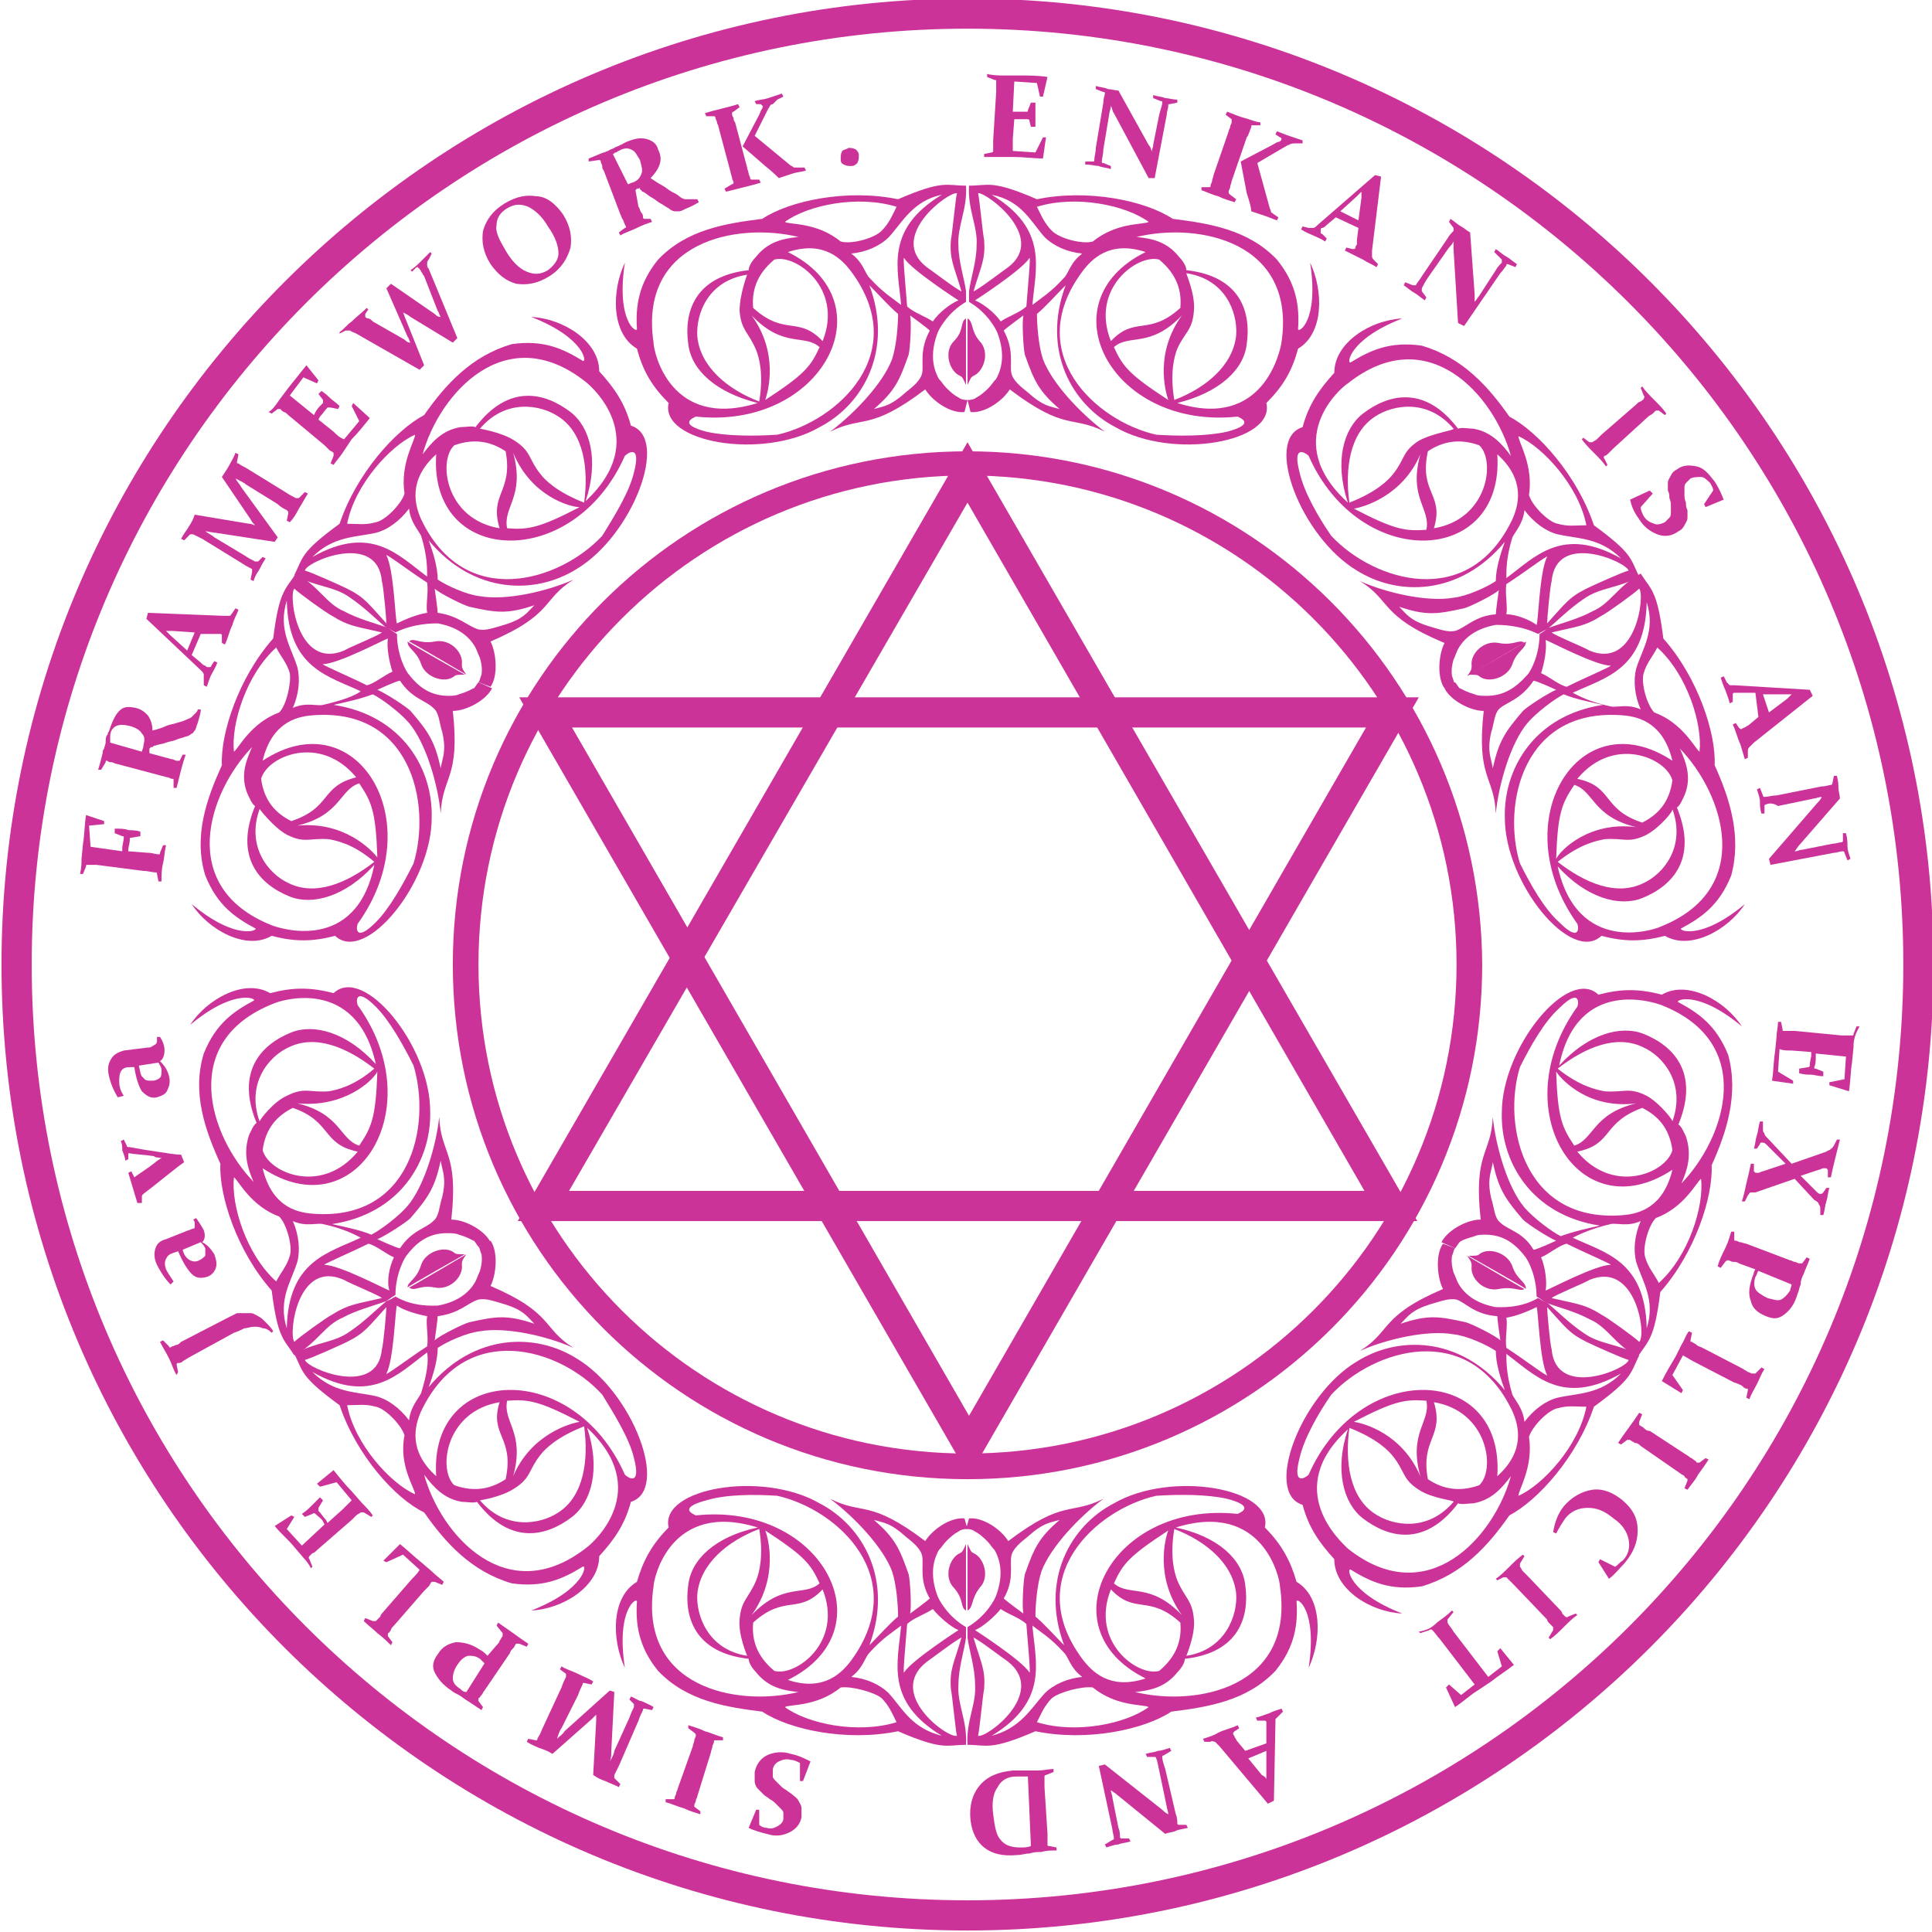 <?xml version="1.0" encoding="utf-8"?>
<!-- Generator: Adobe Illustrator 20.0.0, SVG Export Plug-In . SVG Version: 6.00 Build 0)  -->
<svg version="1.1" id="enkan" xmlns="http://www.w3.org/2000/svg" xmlns:xlink="http://www.w3.org/1999/xlink" x="0px" y="0px"
	 viewBox="0 0 128 128" style="enable-background:new 0 0 128 128;" xml:space="preserve">
<style type="text/css">
	.st0{fill:#CC3399;}
	.st1{fill:none;}
	.st2{enable-background:new    ;}
</style>
<g>
	<g>
		<g>
			<path class="st0" d="M63.2,22.6c-0.7,0.7-0.3,2,0.4,2.3c0.2,0.1,0.2,0.2,0.4,0.6c0,0,0-4.5,0-4.4C63.6,21.3,63.9,21.9,63.2,22.6z
				"/>
			<path class="st0" d="M64.1,26.5c-0.1,0-0.3,0-0.5-0.1c-0.1-0.1-0.3-0.1-0.9-0.7c-0.2-0.2-0.3-0.4-0.5-0.6c-0.5-0.9-0.5-1.9-0.1-3
				c0.1-0.3,0.7-1.4,1.9-2.1c0-0.2,0-0.4,0-0.7c-0.1-0.8-0.5-2-0.5-3c-0.1-1.3,0.6-2.4,0.5-4c-1.3,0-1.5-0.4-4.5,0.9
				c-3.4-0.7-7.2,0.1-9,1.3c-2.4,0.3-5,0.7-6.9,2.7c-1.3,1.6-1.5,3.1-1.4,4.6c0,0.3-1.4-0.5-0.8-4.4c-0.9,1.9-0.9,4.7,0.8,5.7
				c0.4,1.5,1,2.5,2.1,3.6c-0.6,2.6,6.2,3.8,10,1.6c2.9-1.5,4.9-5.1,3.3-9.4c0.6,0.6,1.3,1.4,1.9,1.9c0,0.7-0.1,2.1-0.4,3
				c-0.6,1.6-2.5,3.6-4.1,4.8c2.2-1.1,2.6,0,6.3-2.8c0.5,0.8,1.7,1.6,2.6,1.5L64.1,26.5L64.1,26.5z M63.4,12.8
				c-0.1,0.4-0.3,2.6-0.4,3.1c-0.1,1.3,0.2,1.7,0.7,3.4c-0.3-0.1-2-1.4-2.3-1.6C58.8,15.7,62.8,12.7,63.4,12.8z M43.3,22.7
				c-1-6.7,5.5-8,9.6-7c-1,0.1-2,0.3-2.8,1.3c-0.2,0.2-0.5,0.6-0.5,0.9c-3.6,0.4-4.3,2.8-4,4.9c0.2,1.7,1.8,3.2,4.6,3.9
				C44.4,28.5,43.3,23.3,43.3,22.7z M49.8,20.9c2.1,2.2,3.5,1.2,4.5,2.1c-0.6,1.3-1,1.8-3.6,3.5C50.9,25.9,51.6,23.4,49.8,20.9z
				 M49,20.6c0.1,1.3,0.6,1.4,1.1,2.6c0.2,0.5,0.5,1.6,0.2,3.4c-2.1-0.8-3.9-2.3-4.1-4.3c-0.1-1.5,0.7-3.7,3.3-4.1
				C49.5,18.2,49,19.5,49,20.6z M49.9,20.4c-0.1-1.1,0.2-2.2,1.4-3.2c1.4-0.4,4.6,1.9,3.2,5.4C52.9,20.9,52,22.3,49.9,20.4z
				 M51.5,28.8c-1.5,0.1-3.4,0.1-4.7-0.2c-1.9-0.5-0.9-0.9-0.7-1c8.4,0.9,12.8-7.6,6.1-10.9c2.4-0.8,3.6,0.5,4.2,1.3
				C60.4,23.4,55.5,27.9,51.5,28.8z M55.7,16c-1.6-1.3-3.4-1.1-3.7-1.3c1.5-1.1,4.8-1.8,7.4-1c-0.3,0.6-0.5,1.1-1,1.6
				C57.9,15.8,56.4,16.2,55.7,16z M57.6,18.4c-0.3-0.3-0.4-1-1.2-1.6c1-0.1,1.9-0.5,2.5-1.1c0.9-1,1.6-2.4,3.5-2.8
				c-3.8,2.3-2.9,4.9-2.7,7.3C59.2,19.8,58.5,19.4,57.6,18.4z M61.1,24.7C61,25.2,60.5,25.6,60,26c-1,0.9-1.4,0.9-2.1,1.1
				c1.4-1.2,1.7-1.9,2.3-3.6c0.1-0.4,0.2-2.1,0.1-2.6c0,0,1.1,0.8,1.3,1C60.9,23.2,61.2,24.1,61.1,24.7z M61.8,21.3
				c-0.4-0.3-1.3-0.6-1.7-1c-0.1-1.3-0.3-3.4-0.2-3.2c0.5,0.8,3.6,2.8,3.6,2.8C63,20.1,62.2,20.7,61.8,21.3z"/>
		</g>
		<g>
			<path class="st0" d="M64.9,22.6c0.7,0.7,0.3,2-0.4,2.3c-0.2,0.1-0.2,0.2-0.4,0.6c0,0,0-4.5,0-4.4C64.5,21.3,64.3,21.9,64.9,22.6z
				"/>
			<path class="st0" d="M64.1,26.5c0.1,0,0.3,0,0.5-0.1c0.1-0.1,0.3-0.1,0.9-0.7c0.2-0.2,0.3-0.4,0.5-0.6c0.5-0.9,0.5-1.9,0.1-3
				c-0.1-0.3-0.7-1.4-1.9-2.1c0-0.2,0-0.4,0-0.7c0.1-0.8,0.5-2,0.5-3c0.1-1.3-0.6-2.4-0.5-4c1.3,0,1.5-0.4,4.5,0.9
				c3.4-0.7,7.2,0.1,9,1.3c2.4,0.3,5,0.7,6.9,2.7c1.3,1.6,1.5,3.1,1.4,4.6c0,0.3,1.4-0.5,0.8-4.4c0.9,1.9,0.9,4.7-0.8,5.7
				c-0.4,1.5-1,2.5-2.1,3.6c0.6,2.6-6.2,3.8-10,1.6c-2.9-1.5-4.9-5.1-3.3-9.4c-0.6,0.6-1.3,1.4-1.9,1.9c0,0.7,0.1,2.1,0.4,3
				c0.6,1.6,2.5,3.6,4.1,4.8c-2.2-1.1-2.6,0-6.3-2.8c-0.5,0.8-1.7,1.6-2.6,1.5L64.1,26.5z M64.8,12.8c0.1,0.4,0.3,2.6,0.4,3.1
				c0.1,1.3-0.2,1.7-0.7,3.4c0.3-0.1,2-1.4,2.3-1.6C69.4,15.7,65.3,12.7,64.8,12.8z M84.9,22.7c1-6.7-5.5-8-9.6-7
				c1,0.1,2,0.3,2.8,1.3c0.2,0.2,0.5,0.6,0.5,0.9c3.6,0.4,4.3,2.8,4,4.9c-0.2,1.7-1.8,3.2-4.6,3.9C83.7,28.5,84.8,23.3,84.9,22.7z
				 M78.3,20.9c-2.1,2.2-3.5,1.2-4.5,2.1c0.6,1.3,1,1.8,3.6,3.5C77.2,25.9,76.5,23.4,78.3,20.9z M79.1,20.6C79,21.9,78.5,22,78,23.1
				c-0.2,0.5-0.5,1.6-0.2,3.4c2.1-0.8,3.9-2.3,4.1-4.3c0.1-1.5-0.7-3.7-3.3-4.1C78.6,18.2,79.2,19.5,79.1,20.6z M78.2,20.4
				c0.1-1.1-0.2-2.2-1.4-3.2c-1.4-0.4-4.6,1.9-3.2,5.4C75.2,20.9,76.1,22.3,78.2,20.4z M76.6,28.8c1.5,0.1,3.4,0.1,4.7-0.2
				c1.9-0.5,0.9-0.9,0.7-1c-8.4,0.9-12.8-7.6-6.1-10.9c-2.4-0.8-3.6,0.5-4.2,1.3C67.7,23.4,72.6,27.9,76.6,28.8z M72.4,16
				c1.6-1.3,3.4-1.1,3.7-1.3c-1.5-1.1-4.8-1.8-7.4-1c0.3,0.6,0.5,1.1,1,1.6C70.2,15.8,71.7,16.2,72.4,16z M70.5,18.4
				c0.3-0.3,0.4-1,1.2-1.6c-1-0.1-1.9-0.5-2.5-1.1c-0.9-1-1.5-2.4-3.5-2.8c3.8,2.3,2.9,4.9,2.7,7.3C68.9,19.8,69.6,19.4,70.5,18.4z
				 M67,24.7c0.1,0.5,0.6,0.9,1.1,1.3c1,0.9,1.4,0.9,2.1,1.1c-1.4-1.2-1.7-1.9-2.3-3.6c-0.1-0.4-0.2-2.1-0.1-2.6c0,0-1.1,0.8-1.3,1
				C67.2,23.2,66.9,24.1,67,24.7z M66.3,21.3c0.4-0.3,1.3-0.6,1.7-1c0.1-1.3,0.3-3.4,0.2-3.2c-0.5,0.8-3.6,2.8-3.6,2.8
				C65.1,20.1,65.9,20.7,66.3,21.3z"/>
		</g>
	</g>
	<g>
		<g>
			<path class="st0" d="M27.9,44c0.3,0.9,1.6,1.3,2.2,0.8c0.1-0.1,0.3-0.1,0.7-0.1c0,0-3.9-2.2-3.8-2.2C27,43,27.6,43.1,27.9,44z"/>
			<path class="st0" d="M31.7,45.2c-0.1,0.1-0.2,0.3-0.3,0.4c-0.1,0-0.3,0.2-1,0.4c-0.2,0.1-0.5,0.1-0.7,0.1c-1.1,0-1.9-0.5-2.6-1.4
				c-0.2-0.2-0.8-1.3-0.8-2.7c-0.2-0.1-0.3-0.2-0.6-0.4c-0.8-0.3-2-0.6-2.9-1.1c-1.2-0.5-1.7-1.7-3.2-2.5c-0.7,1.1-1.1,1.1-1.5,4.3
				c-2.3,2.6-3.5,6.3-3.4,8.4c-1,2.2-1.9,4.7-1.1,7.3c0.8,2,2,2.8,3.3,3.5c0.3,0.1-1.2,0.9-4.2-1.6c1.1,1.7,3.6,3.1,5.3,2.1
				c1.5,0.4,2.7,0.4,4.2,0c2,1.9,6.4-3.5,6.4-7.8c0.1-3.2-1.9-6.8-6.5-7.5c0.9-0.2,1.8-0.4,2.6-0.7c0.6,0.3,1.8,1.2,2.4,1.9
				c1.1,1.3,1.9,4,2.1,6c0.1-2.5,1.3-2.3,0.8-6.8c0.9,0,2.2-0.7,2.6-1.5L31.7,45.2z M19.5,39c0.3,0.3,2.1,1.6,2.5,1.8
				c1.1,0.7,1.6,0.7,3.3,1.1c-0.2,0.2-2.2,1-2.5,1.2C19.7,44.4,19.1,39.4,19.5,39z M18,61.3c-6.3-2.5-4.2-8.8-1.3-11.8
				c-0.4,0.9-0.8,1.9-0.3,3.1c0.1,0.2,0.3,0.7,0.5,0.8c-1.4,3.4,0.3,5.2,2.3,6c1.5,0.6,3.7,0,5.6-2.1C23.6,63.2,18.5,61.5,18,61.3z
				 M19.7,54.7c2.9-0.7,2.8-2.4,4.1-2.8c0.8,1.2,1.1,1.8,1.2,4.9C24.6,56.3,22.8,54.4,19.7,54.7z M19,55.3c1.2,0.6,1.5,0.2,2.8,0.3
				c0.5,0.1,1.6,0.3,3,1.5c-1.8,1.4-3.9,2.3-5.7,1.4c-1.3-0.6-2.8-2.4-1.9-4.9C17.2,53.6,18.1,54.8,19,55.3z M19.3,54.4
				c-1-0.5-1.8-1.3-2-2.8c0.4-1.5,3.9-3,6.3-0.1C21.2,52.1,22,53.5,19.3,54.4z M27.4,57.2c-0.7,1.4-1.6,3-2.5,3.9
				c-1.4,1.4-1.3,0.3-1.2,0.1c4.9-6.8-0.1-14.9-6.3-10.8c0.6-2.5,2.2-2.9,3.2-3C27.2,46.8,28.6,53.2,27.4,57.2z M18.5,47.2
				c-1.9,0.7-2.7,2.4-3,2.6c-0.2-1.8,0.8-5.1,2.8-6.9c0.3,0.6,0.7,1,0.9,1.7C19.3,45.2,19,46.7,18.5,47.2z M21.4,46.7
				c-0.4,0.1-1.1-0.2-2,0.2c0.4-0.9,0.5-1.9,0.3-2.7c-0.4-1.3-1.3-2.5-0.7-4.4c0.1,4.5,2.8,5,4.9,6C23.5,46.1,22.7,46.4,21.4,46.7z
				 M28.7,46.9c0.4,0.3,0.4,1,0.6,1.6c0.3,1.3,0,1.7-0.1,2.4c-0.4-1.8-0.8-2.4-2-3.8c-0.3-0.3-1.7-1.2-2.2-1.4c0,0,1.3-0.6,1.5-0.6
				C27.3,46.3,28.2,46.4,28.7,46.9z M26,44.5c-0.5,0.2-1.2,0.8-1.7,0.9c-1.2-0.6-3.1-1.4-2.9-1.4c1,0,4.2-1.7,4.3-1.7
				C25.6,42.9,25.8,43.9,26,44.5z"/>
		</g>
		<g>
			<path class="st0" d="M28.8,42.5c1-0.2,1.9,0.7,1.8,1.5c0,0.2,0,0.3,0.3,0.7c0,0-3.9-2.3-3.8-2.2C27.4,42.2,27.8,42.7,28.8,42.5z"
				/>
			<path class="st0" d="M31.7,45.2c0.1-0.1,0.1-0.3,0.2-0.5c0-0.1,0.1-0.4-0.1-1.1c-0.1-0.2-0.2-0.5-0.3-0.7
				c-0.5-0.9-1.4-1.4-2.5-1.6c-0.3,0-1.6,0-2.8,0.6c-0.2-0.1-0.3-0.2-0.6-0.3c-0.6-0.5-1.5-1.4-2.4-2c-1.1-0.8-2.3-0.7-3.7-1.5
				c0.6-1.2,0.4-1.5,3-3.4c1.1-3.3,3.7-6.2,5.6-7.2c1.4-2,3.1-3.9,5.8-4.7c2.1-0.3,3.4,0.3,4.7,1.1c0.3,0.2,0.2-1.5-3.4-2.9
				c2.1,0.1,4.5,1.6,4.5,3.6c1,1.1,1.7,2.1,2.1,3.6c2.6,0.8,0.1,7.3-3.6,9.5c-2.7,1.7-6.8,1.7-9.8-1.9c0.3,0.8,0.6,1.8,0.6,2.6
				c0.6,0.4,1.9,1,2.8,1.1c1.7,0.3,4.4-0.3,6.2-1.1c-2.1,1.3-1.3,2.3-5.5,4.1c0.4,0.8,0.5,2.3,0,3L31.7,45.2z M20.2,37.8
				c0.4,0.1,2.4,1,2.8,1.2c1.2,0.6,1.4,1,2.6,2.3c0-0.3-0.2-2.5-0.3-2.8C25,35.2,20.3,37.2,20.2,37.8z M38.8,25.3
				c-5.3-4.2-9.7,0.8-10.8,4.8c0.6-0.8,1.3-1.6,2.5-1.8c0.3,0,0.8-0.1,1,0c2.2-2.9,4.6-2.3,6.3-1c1.3,1,1.9,3.2,1,5.9
				C43.2,29.1,39.2,25.6,38.8,25.3z M34,30c0.8,2.9-0.7,3.6-0.4,5c1.4,0.1,2.1,0,4.8-1.4C37.8,33.6,35.2,32.9,34,30z M34.1,29.2
				c1.1,0.7,0.9,1.2,1.7,2.2c0.3,0.4,1.1,1.2,2.9,1.9c0.3-2.2,0-4.6-1.7-5.7c-1.2-0.8-3.5-1.2-5.2,0.8
				C31.7,28.4,33.2,28.6,34.1,29.2z M33.5,29.9c-0.9-0.6-2-0.9-3.4-0.4c-1.1,1-0.6,4.9,3,5.5C32.4,32.7,34,32.6,33.5,29.9z
				 M39.9,35.5c0.8-1.3,1.8-2.9,2.1-4.2c0.5-1.9-0.4-1.3-0.6-1.1c-3.4,7.7-13,7.3-12.5-0.1c-1.9,1.7-1.4,3.4-1,4.3
				C30.8,40.5,37.1,38.5,39.9,35.5z M26.8,32.7c-0.3-2,0.7-3.5,0.7-3.9c-1.6,0.7-4,3.3-4.5,5.9c0.7,0,1.2,0.1,1.9-0.1
				C25.5,34.5,26.6,33.4,26.8,32.7z M27.9,35.5c-0.2-0.4-0.7-0.9-0.8-1.8c-0.6,0.8-1.4,1.4-2.2,1.6c-1.3,0.3-2.8,0.2-4.2,1.6
				c3.9-2.2,5.7-0.1,7.6,1.3C28.3,37.6,28.3,36.8,27.9,35.5z M31.7,41.7c0.5,0.1,1-0.1,1.7-0.3c1.3-0.4,1.5-0.8,2-1.3
				c-1.8,0.6-2.5,0.5-4.3,0.1c-0.4-0.1-2-0.9-2.3-1.2c0,0,0.2,1.4,0.2,1.6C30.4,40.8,31,41.5,31.7,41.7z M28.3,40.6
				c-0.1-0.5,0.1-1.4,0-2c-1.1-0.7-2.8-2-2.7-1.8c0.5,0.9,0.6,4.5,0.7,4.5C26.7,41.1,27.6,40.7,28.3,40.6z"/>
		</g>
	</g>
	<g>
		<g>
			<path class="st0" d="M99.3,42.6c-1-0.2-1.9,0.7-1.8,1.5c0,0.2,0,0.3-0.3,0.7c0,0,3.9-2.3,3.8-2.2
				C100.7,42.3,100.3,42.8,99.3,42.6z"/>
			<path class="st0" d="M96.4,45.3c-0.1-0.1-0.1-0.3-0.2-0.5c0-0.1-0.1-0.4,0.1-1.1c0.1-0.2,0.2-0.5,0.3-0.7
				c0.5-0.9,1.4-1.4,2.5-1.6c0.3,0,1.6,0,2.8,0.6c0.2-0.1,0.3-0.2,0.6-0.3c0.6-0.5,1.5-1.4,2.4-2c1.1-0.8,2.3-0.7,3.7-1.5
				c-0.6-1.2-0.4-1.5-3-3.4c-1.1-3.3-3.7-6.2-5.6-7.2c-1.4-2-3.1-3.9-5.8-4.7c-2.1-0.3-3.4,0.3-4.7,1.1c-0.3,0.2-0.2-1.5,3.4-2.9
				c-2.1,0.1-4.5,1.6-4.5,3.6c-1,1.1-1.7,2.1-2.1,3.6c-2.6,0.8-0.1,7.3,3.6,9.5c2.7,1.7,6.8,1.7,9.8-1.9c-0.3,0.8-0.6,1.8-0.6,2.6
				c-0.6,0.4-1.9,1-2.8,1.1c-1.7,0.3-4.4-0.3-6.2-1.1c2.1,1.3,1.3,2.3,5.6,4.1c-0.4,0.8-0.5,2.3,0,3L96.4,45.3z M107.9,37.8
				c-0.4,0.1-2.4,1-2.8,1.2c-1.2,0.6-1.4,1-2.6,2.3c0-0.3,0.2-2.5,0.3-2.8C103.1,35.2,107.7,37.2,107.9,37.8z M89.3,25.4
				c5.3-4.2,9.7,0.8,10.8,4.8c-0.6-0.8-1.3-1.6-2.5-1.8c-0.3,0-0.8-0.1-1,0c-2.2-2.9-4.6-2.3-6.3-1c-1.3,1-1.9,3.2-1,5.9
				C84.8,29.2,88.8,25.7,89.3,25.4z M94.1,30.1c-0.8,2.9,0.7,3.6,0.4,5c-1.4,0.1-2.1,0-4.8-1.4C90.3,33.6,92.9,32.9,94.1,30.1z
				 M94,29.2c-1.1,0.7-0.9,1.2-1.7,2.2c-0.3,0.4-1.1,1.2-2.9,1.9c-0.3-2.2,0-4.6,1.7-5.7c1.2-0.8,3.5-1.2,5.2,0.8
				C96.4,28.5,94.9,28.7,94,29.2z M94.6,29.9c0.9-0.6,2-0.9,3.4-0.4c1.1,1,0.6,4.9-3,5.5C95.7,32.7,94,32.7,94.6,29.9z M88.2,35.5
				c-0.9-1.3-1.8-2.9-2.1-4.2c-0.5-1.9,0.4-1.3,0.6-1.1c3.4,7.7,13,7.3,12.5-0.1c1.9,1.7,1.4,3.4,1,4.3C97.3,40.5,91,38.5,88.2,35.5
				z M101.3,32.8c0.3-2-0.7-3.5-0.7-3.9c1.6,0.7,4,3.3,4.5,5.9c-0.7,0-1.2,0.1-1.9-0.1C102.6,34.6,101.5,33.5,101.3,32.8z
				 M100.2,35.6c0.2-0.4,0.7-0.9,0.8-1.8c0.6,0.8,1.4,1.4,2.2,1.6c1.3,0.3,2.8,0.2,4.2,1.6c-3.9-2.2-5.7-0.1-7.6,1.3
				C99.8,37.7,99.8,36.9,100.2,35.6z M96.4,41.8c-0.5,0.1-1-0.1-1.7-0.3c-1.3-0.4-1.5-0.8-2-1.3c1.8,0.6,2.5,0.5,4.3,0.1
				c0.4-0.1,2-0.9,2.3-1.2c0,0-0.2,1.4-0.2,1.6C97.7,40.8,97.1,41.6,96.4,41.8z M99.8,40.7c0.1-0.5-0.1-1.4,0-2
				c1.1-0.7,2.8-2,2.7-1.8c-0.5,0.9-0.6,4.5-0.7,4.5C101.4,41.1,100.5,40.7,99.8,40.7z"/>
		</g>
		<g>
			<path class="st0" d="M100.2,44c-0.3,0.9-1.6,1.3-2.2,0.8c-0.1-0.1-0.3-0.1-0.7-0.1c0,0,3.9-2.2,3.8-2.2
				C101.1,43,100.5,43.1,100.2,44z"/>
			<path class="st0" d="M96.4,45.2c0.1,0.1,0.2,0.3,0.3,0.4c0.1,0,0.3,0.2,1,0.4c0.2,0.1,0.5,0.1,0.8,0.1c1.1,0,1.9-0.5,2.7-1.4
				c0.2-0.2,0.8-1.3,0.8-2.7c0.2-0.1,0.3-0.2,0.6-0.4c0.8-0.3,2-0.6,2.9-1.1c1.2-0.5,1.7-1.7,3.2-2.5c0.7,1.1,1.1,1.1,1.5,4.3
				c2.3,2.6,3.5,6.3,3.4,8.4c1,2.2,1.8,4.7,1.1,7.3c-0.8,2-2,2.8-3.3,3.5c-0.3,0.1,1.2,0.9,4.2-1.6c-1.1,1.7-3.6,3.1-5.3,2.1
				c-1.5,0.4-2.7,0.4-4.2,0c-2,1.9-6.4-3.5-6.4-7.8c-0.1-3.2,1.9-6.8,6.5-7.5c-0.9-0.2-1.9-0.4-2.6-0.7c-0.6,0.3-1.8,1.2-2.4,1.9
				c-1.1,1.3-1.9,4-2.1,6c-0.1-2.5-1.3-2.3-0.8-6.8c-0.9,0-2.2-0.7-2.6-1.5L96.4,45.2z M108.6,39c-0.3,0.3-2.1,1.6-2.5,1.8
				c-1.1,0.7-1.6,0.7-3.3,1.1c0.2,0.2,2.2,1,2.5,1.2C108.4,44.4,109,39.4,108.6,39z M110,61.4c6.3-2.5,4.2-8.8,1.3-11.8
				c0.4,0.9,0.8,1.9,0.3,3.1c-0.1,0.2-0.3,0.7-0.5,0.8c1.4,3.4-0.3,5.2-2.3,6c-1.5,0.6-3.7,0-5.6-2.1
				C104.5,63.3,109.6,61.6,110,61.4z M108.4,54.8c-2.9-0.7-2.8-2.4-4.1-2.8c-0.8,1.2-1.1,1.8-1.2,4.9
				C103.4,56.3,105.3,54.4,108.4,54.8z M109.1,55.3c-1.2,0.6-1.5,0.2-2.8,0.3c-0.5,0.1-1.6,0.3-3.1,1.5c1.8,1.4,3.9,2.3,5.7,1.4
				c1.3-0.6,2.8-2.4,1.9-4.9C110.9,53.7,110,54.8,109.1,55.3z M108.8,54.5c1-0.5,1.8-1.3,2-2.8c-0.4-1.5-3.9-3-6.3-0.1
				C106.9,52.1,106.1,53.6,108.8,54.5z M100.7,57.2c0.7,1.4,1.6,3,2.6,3.9c1.4,1.4,1.3,0.3,1.2,0.1c-4.9-6.8,0.1-14.9,6.3-10.8
				c-0.6-2.5-2.2-2.9-3.2-3C100.9,46.8,99.5,53.3,100.7,57.2z M109.6,47.2c1.9,0.7,2.7,2.4,3,2.6c0.2-1.8-0.8-5.1-2.8-6.9
				c-0.3,0.6-0.7,1-0.9,1.7C108.7,45.2,109.1,46.7,109.6,47.2z M106.7,46.8c0.4,0.1,1.1-0.2,2,0.2c-0.4-0.9-0.5-1.9-0.3-2.7
				c0.4-1.3,1.3-2.5,0.7-4.4c-0.1,4.5-2.8,5-4.9,6C104.6,46.1,105.3,46.5,106.7,46.8z M99.4,46.9c-0.4,0.3-0.4,1-0.6,1.6
				c-0.3,1.3,0,1.7,0.1,2.4c0.4-1.8,0.8-2.4,2-3.8c0.3-0.3,1.7-1.2,2.2-1.4c0,0-1.3-0.6-1.5-0.6C100.8,46.3,99.9,46.5,99.4,46.9z
				 M102.1,44.6c0.5,0.2,1.2,0.8,1.7,0.9c1.2-0.6,3.1-1.4,2.9-1.4c-1,0-4.2-1.7-4.3-1.7C102.5,43,102.3,44,102.1,44.6z"/>
		</g>
	</g>
	<g>
		<g>
			<path class="st0" d="M64.9,105.2c0.7-0.7,0.3-2-0.4-2.3c-0.2-0.1-0.2-0.2-0.4-0.6c0,0,0,4.5,0,4.4
				C64.5,106.5,64.3,106,64.9,105.2z"/>
			<path class="st0" d="M64,101.3c0.1,0,0.3,0,0.5,0.1c0.1,0.1,0.3,0.1,0.9,0.7c0.2,0.2,0.3,0.4,0.5,0.6c0.5,0.9,0.5,1.9,0.1,3
				c-0.1,0.3-0.7,1.4-1.9,2.1c0,0.2,0,0.4,0,0.7c0.1,0.8,0.5,2,0.5,3.1c0.1,1.3-0.6,2.4-0.5,4c1.3,0,1.5,0.4,4.5-0.9
				c3.4,0.7,7.2-0.1,9-1.3c2.4-0.3,5-0.7,6.9-2.7c1.3-1.6,1.5-3.1,1.4-4.6c0-0.3,1.4,0.5,0.8,4.4c0.9-1.9,0.9-4.7-0.8-5.7
				c-0.4-1.4-1-2.5-2.1-3.6c0.6-2.6-6.2-3.8-10-1.6c-2.9,1.5-4.9,5.1-3.3,9.4c-0.6-0.6-1.3-1.4-1.9-1.9c0-0.7,0.1-2.1,0.4-3
				c0.6-1.6,2.5-3.6,4.1-4.8c-2.2,1.1-2.6,0-6.3,2.8c-0.5-0.8-1.7-1.6-2.6-1.5L64,101.3z M64.8,115c0.1-0.4,0.3-2.6,0.4-3.1
				c0.1-1.3-0.2-1.7-0.7-3.4c0.3,0.1,2,1.4,2.3,1.6C69.4,112.2,65.3,115.2,64.8,115z M84.8,105.1c1,6.7-5.5,8-9.6,7
				c1-0.1,2-0.3,2.8-1.3c0.2-0.2,0.5-0.6,0.5-0.9c3.6-0.4,4.3-2.8,4-4.9c-0.2-1.7-1.8-3.2-4.6-3.8C83.7,99.4,84.8,104.6,84.8,105.1z
				 M78.3,107c-2.1-2.2-3.5-1.2-4.5-2.1c0.6-1.3,1-1.8,3.6-3.5C77.2,101.9,76.5,104.5,78.3,107z M79.1,107.3
				c-0.1-1.3-0.6-1.4-1.1-2.6c-0.2-0.5-0.5-1.6-0.2-3.4c2.1,0.8,3.9,2.3,4.1,4.3c0.1,1.4-0.7,3.7-3.3,4.1
				C78.6,109.7,79.2,108.3,79.1,107.3z M78.2,107.5c0.1,1.1-0.2,2.2-1.4,3.2c-1.4,0.4-4.6-1.9-3.2-5.4
				C75.2,107,76.1,105.6,78.2,107.5z M76.6,99.1c1.5-0.1,3.4-0.1,4.7,0.2c1.9,0.5,0.9,0.9,0.7,1c-8.4-0.9-12.8,7.6-6.1,10.9
				c-2.4,0.8-3.6-0.5-4.2-1.3C67.7,104.5,72.6,100,76.6,99.1z M72.4,111.8c1.6,1.3,3.4,1.1,3.7,1.3c-1.5,1.1-4.8,1.8-7.4,1
				c0.3-0.6,0.5-1.1,1-1.6C70.2,112.1,71.7,111.7,72.4,111.8z M70.5,109.5c0.3,0.3,0.4,1,1.2,1.6c-1,0.1-1.9,0.5-2.5,1.1
				c-0.9,1-1.6,2.3-3.5,2.8c3.8-2.3,2.9-4.9,2.7-7.3C68.9,108.1,69.6,108.5,70.5,109.5z M67,103.1c0.1-0.5,0.6-0.9,1.1-1.3
				c1-0.9,1.4-0.9,2.1-1.1c-1.4,1.2-1.7,1.9-2.3,3.6c-0.1,0.4-0.2,2.1-0.1,2.6c0,0-1.1-0.8-1.3-1C67.2,104.7,66.9,103.8,67,103.1z
				 M66.3,106.6c0.4,0.3,1.3,0.6,1.7,1c0.1,1.3,0.3,3.4,0.2,3.2c-0.5-0.8-3.6-2.8-3.6-2.8C65.1,107.8,65.9,107.1,66.3,106.6z"/>
		</g>
		<g>
			<path class="st0" d="M63.2,105.2c-0.7-0.7-0.3-2,0.4-2.3c0.2-0.1,0.2-0.2,0.4-0.6c0,0,0,4.5,0,4.4
				C63.6,106.5,63.9,106,63.2,105.2z"/>
			<path class="st0" d="M64.1,101.3c-0.1,0-0.3,0-0.5,0.1c-0.1,0.1-0.3,0.1-0.9,0.7c-0.2,0.2-0.3,0.4-0.5,0.6
				c-0.5,0.9-0.5,1.9-0.1,3c0.1,0.3,0.7,1.4,1.9,2.1c0,0.2,0,0.4,0,0.7c-0.1,0.8-0.5,2-0.5,3.1c-0.1,1.3,0.6,2.4,0.5,4
				c-1.3,0-1.5,0.4-4.5-0.9c-3.4,0.7-7.2-0.1-9-1.3c-2.4-0.3-5-0.7-6.9-2.7c-1.3-1.6-1.5-3.1-1.4-4.6c0-0.3-1.4,0.5-0.8,4.4
				c-0.9-1.9-0.9-4.7,0.8-5.7c0.4-1.4,1-2.5,2.1-3.6c-0.6-2.6,6.2-3.8,10-1.6c2.9,1.5,4.9,5.1,3.3,9.4c0.6-0.6,1.3-1.4,1.9-1.9
				c0-0.7-0.1-2.1-0.4-3c-0.6-1.6-2.5-3.6-4.1-4.8c2.2,1.1,2.6,0,6.3,2.8c0.5-0.8,1.7-1.6,2.6-1.5L64.1,101.3z M63.4,115
				c-0.1-0.4-0.3-2.6-0.4-3.1c-0.1-1.3,0.2-1.7,0.7-3.4c-0.3,0.1-2,1.4-2.3,1.6C58.7,112.2,62.8,115.2,63.4,115z M43.3,105.1
				c-1,6.7,5.5,8,9.6,7c-1-0.1-2-0.3-2.8-1.3c-0.2-0.2-0.5-0.6-0.5-0.9c-3.6-0.4-4.3-2.8-4-4.9c0.2-1.7,1.8-3.2,4.6-3.8
				C44.4,99.4,43.3,104.6,43.3,105.1z M49.8,107c2.1-2.2,3.5-1.2,4.5-2.1c-0.6-1.3-1-1.8-3.6-3.5C50.9,101.9,51.6,104.5,49.8,107z
				 M49,107.3c0.1-1.3,0.6-1.4,1.1-2.6c0.2-0.5,0.5-1.6,0.2-3.4c-2.1,0.8-3.9,2.3-4.1,4.3c-0.1,1.4,0.7,3.7,3.3,4.1
				C49.5,109.7,48.9,108.3,49,107.3z M49.9,107.5c-0.1,1.1,0.2,2.2,1.4,3.2c1.4,0.4,4.6-1.9,3.2-5.4C52.9,107,52,105.6,49.9,107.5z
				 M51.5,99.1C50,99,48.1,99,46.8,99.4c-1.9,0.5-0.9,0.9-0.7,1c8.4-0.9,12.8,7.6,6.1,10.9c2.4,0.8,3.6-0.5,4.2-1.3
				C60.4,104.5,55.5,100,51.5,99.1z M55.7,111.8c-1.6,1.3-3.4,1.1-3.7,1.3c1.5,1.1,4.8,1.8,7.4,1c-0.3-0.6-0.5-1.1-1-1.6
				C57.9,112.1,56.4,111.7,55.7,111.8z M57.6,109.5c-0.3,0.3-0.4,1-1.2,1.6c1,0.1,1.9,0.5,2.5,1.1c0.9,1,1.5,2.3,3.5,2.8
				c-3.8-2.3-2.9-4.9-2.7-7.3C59.2,108.1,58.5,108.5,57.6,109.5z M61.1,103.1c-0.1-0.5-0.6-0.9-1.1-1.3c-1-0.9-1.4-0.9-2.1-1.1
				c1.4,1.2,1.7,1.9,2.3,3.6c0.1,0.4,0.2,2.1,0.1,2.6c0,0,1.1-0.8,1.3-1C60.9,104.7,61.2,103.8,61.1,103.1z M61.8,106.6
				c-0.4,0.3-1.3,0.6-1.7,1c-0.1,1.3-0.3,3.4-0.2,3.2c0.5-0.8,3.6-2.8,3.6-2.8C63,107.8,62.2,107.1,61.8,106.6z"/>
		</g>
	</g>
	<g>
		<g>
			<path class="st0" d="M100.2,83.9c-0.3-0.9-1.6-1.3-2.2-0.8c-0.1,0.1-0.3,0.1-0.7,0.1c0,0,3.9,2.2,3.8,2.2
				C101.1,84.9,100.5,84.8,100.2,83.9z"/>
			<path class="st0" d="M96.4,82.7c0.1-0.1,0.2-0.3,0.3-0.4c0.1-0.1,0.3-0.2,1-0.4c0.2-0.1,0.5-0.1,0.7-0.1c1.1,0,1.9,0.5,2.6,1.4
				c0.2,0.2,0.8,1.3,0.8,2.7c0.2,0.1,0.3,0.2,0.6,0.4c0.8,0.3,2,0.6,2.9,1.1c1.2,0.5,1.7,1.7,3.2,2.5c0.7-1.1,1.1-1.1,1.5-4.3
				c2.3-2.6,3.5-6.3,3.4-8.4c1-2.2,1.8-4.7,1.1-7.3c-0.8-2-2-2.8-3.3-3.5c-0.3-0.1,1.2-0.9,4.2,1.6c-1.1-1.7-3.6-3.1-5.3-2.1
				c-1.5-0.4-2.7-0.4-4.2,0c-2-1.9-6.4,3.5-6.4,7.8c-0.1,3.2,1.9,6.8,6.5,7.5c-0.9,0.2-1.8,0.4-2.6,0.7c-0.6-0.3-1.8-1.2-2.4-1.9
				c-1.1-1.3-1.9-4-2.1-6c-0.1,2.5-1.3,2.3-0.8,6.8c-0.9,0-2.2,0.7-2.6,1.5L96.4,82.7z M108.6,88.9c-0.3-0.3-2.1-1.6-2.5-1.8
				c-1.1-0.7-1.6-0.7-3.3-1.1c0.2-0.2,2.2-1,2.5-1.2C108.4,83.5,109.1,88.5,108.6,88.9z M110.1,66.6c6.3,2.5,4.2,8.8,1.3,11.8
				c0.4-0.9,0.7-1.9,0.3-3.1c-0.1-0.2-0.3-0.7-0.5-0.8c1.4-3.4-0.3-5.2-2.3-6c-1.5-0.6-3.7,0-5.6,2.1
				C104.5,64.7,109.6,66.4,110.1,66.6z M108.4,73.1c-2.9,0.7-2.8,2.4-4.1,2.8c-0.8-1.2-1.1-1.8-1.2-4.9
				C103.5,71.6,105.3,73.5,108.4,73.1z M109.1,72.6c-1.2-0.6-1.5-0.2-2.8-0.3c-0.5-0.1-1.6-0.3-3.1-1.5c1.8-1.4,3.9-2.3,5.7-1.4
				c1.3,0.6,2.8,2.4,1.9,4.9C110.9,74.3,110,73.1,109.1,72.6z M108.8,73.4c1,0.5,1.8,1.3,2,2.8c-0.4,1.5-3.9,3-6.3,0.1
				C106.9,75.8,106.1,74.4,108.8,73.4z M100.7,70.7c0.7-1.4,1.6-3,2.6-3.9c1.4-1.4,1.3-0.3,1.2-0.1c-4.9,6.8,0.1,14.9,6.3,10.8
				c-0.6,2.5-2.2,2.9-3.2,3C101,81.1,99.5,74.6,100.7,70.7z M109.7,80.7c1.9-0.7,2.7-2.4,3-2.6c0.2,1.8-0.8,5.1-2.8,6.9
				c-0.3-0.6-0.7-1-0.9-1.7C108.8,82.7,109.2,81.2,109.7,80.7z M106.7,81.1c0.4-0.1,1.1,0.2,2-0.2c-0.4,0.9-0.5,1.9-0.3,2.7
				c0.4,1.3,1.3,2.5,0.7,4.4c-0.1-4.5-2.8-5-4.9-6C104.6,81.8,105.4,81.4,106.7,81.1z M99.4,81c-0.4-0.3-0.4-1-0.6-1.6
				c-0.3-1.3,0-1.7,0.1-2.4c0.4,1.8,0.8,2.4,2,3.8c0.3,0.3,1.7,1.2,2.2,1.4c0,0-1.3,0.6-1.5,0.6C100.9,81.6,99.9,81.5,99.4,81z
				 M102.1,83.3c0.5-0.2,1.2-0.8,1.7-0.9c1.2,0.6,3.1,1.4,2.9,1.4c-1,0-4.2,1.7-4.3,1.7C102.5,85,102.4,84,102.1,83.3z"/>
		</g>
		<g>
			<path class="st0" d="M99.3,85.4c-1,0.2-1.9-0.7-1.8-1.5c0-0.2,0-0.3-0.3-0.7c0,0,3.9,2.3,3.8,2.2
				C100.7,85.6,100.3,85.2,99.3,85.4z"/>
			<path class="st0" d="M96.4,82.7c-0.1,0.1-0.1,0.3-0.2,0.5c0,0.1-0.1,0.4,0.1,1.1c0.1,0.2,0.2,0.5,0.3,0.7
				c0.5,0.9,1.4,1.4,2.5,1.6c0.3,0,1.6,0.1,2.8-0.6c0.2,0.1,0.3,0.2,0.6,0.3c0.6,0.5,1.5,1.4,2.4,2c1.1,0.8,2.3,0.7,3.7,1.5
				c-0.6,1.2-0.4,1.5-3,3.4c-1.1,3.3-3.7,6.2-5.6,7.2c-1.4,2-3.1,3.9-5.8,4.7c-2.1,0.3-3.4-0.3-4.7-1.1c-0.3-0.2-0.2,1.5,3.4,2.9
				c-2.1-0.1-4.5-1.6-4.5-3.6c-1-1.1-1.7-2.1-2.1-3.6c-2.6-0.8-0.1-7.3,3.6-9.5c2.7-1.7,6.8-1.7,9.8,1.9c-0.3-0.8-0.6-1.8-0.6-2.6
				c-0.6-0.4-1.9-1-2.8-1.1c-1.7-0.3-4.4,0.3-6.2,1.1c2.1-1.3,1.3-2.3,5.5-4.1c-0.4-0.8-0.5-2.3,0-3L96.4,82.7z M107.9,90.1
				c-0.4-0.1-2.4-1-2.8-1.2c-1.2-0.6-1.4-1-2.6-2.3c0,0.3,0.2,2.5,0.3,2.8C103.1,92.7,107.8,90.7,107.9,90.1z M89.3,102.6
				c5.3,4.2,9.7-0.8,10.8-4.8c-0.6,0.8-1.3,1.6-2.5,1.8c-0.3,0-0.8,0.1-1,0c-2.2,2.9-4.6,2.3-6.3,1c-1.3-1-1.9-3.2-1-5.9
				C84.9,98.7,88.9,102.2,89.3,102.6z M94.1,97.8c-0.8-2.9,0.7-3.6,0.4-5c-1.4-0.1-2.1,0-4.8,1.4C90.4,94.3,92.9,95,94.1,97.8z
				 M94,98.7c-1.1-0.7-0.9-1.2-1.7-2.2c-0.3-0.4-1.1-1.2-2.9-1.9c-0.3,2.2,0,4.6,1.7,5.7c1.2,0.8,3.5,1.2,5.2-0.8
				C96.4,99.4,94.9,99.3,94,98.7z M94.6,98c0.9,0.6,2,0.9,3.4,0.4c1.1-1,0.6-4.9-3-5.5C95.7,95.2,94.1,95.3,94.6,98z M88.2,92.4
				c-0.9,1.3-1.8,2.9-2.1,4.2c-0.5,1.9,0.4,1.3,0.6,1.1c3.4-7.7,13-7.3,12.5,0.1c1.9-1.7,1.4-3.4,1-4.3C97.3,87.4,91,89.4,88.2,92.4
				z M101.3,95.2c0.3,2-0.7,3.5-0.7,3.9c1.6-0.7,4-3.3,4.5-5.9c-0.7,0-1.2-0.1-1.9,0.1C102.6,93.4,101.5,94.5,101.3,95.2z
				 M100.2,92.4c0.2,0.4,0.7,0.9,0.8,1.8c0.6-0.8,1.4-1.4,2.2-1.6c1.3-0.3,2.8-0.2,4.2-1.6c-3.9,2.2-5.7,0.1-7.6-1.3
				C99.8,90.2,99.8,91.1,100.2,92.4z M96.5,86.1c-0.5-0.1-1,0.1-1.7,0.3c-1.3,0.4-1.5,0.8-2,1.3c1.8-0.6,2.5-0.5,4.3-0.1
				c0.4,0.1,2,0.9,2.3,1.2c0,0-0.2-1.4-0.2-1.6C97.7,87.1,97.1,86.3,96.5,86.1z M99.8,87.3c0.1,0.5-0.1,1.4,0,2
				c1.1,0.7,2.8,2,2.7,1.8c-0.5-0.9-0.6-4.5-0.7-4.5C101.4,86.8,100.5,87.2,99.8,87.3z"/>
		</g>
	</g>
	<g>
		<g>
			<path class="st0" d="M28.8,85.3c1,0.2,1.9-0.7,1.8-1.5c0-0.2,0-0.3,0.3-0.7c0,0-3.9,2.3-3.8,2.2C27.5,85.6,27.8,85.1,28.8,85.3z"
				/>
			<path class="st0" d="M31.7,82.6c0.1,0.1,0.1,0.3,0.2,0.5c0,0.1,0.1,0.4-0.1,1.1c-0.1,0.2-0.2,0.5-0.3,0.7
				c-0.5,0.9-1.4,1.4-2.5,1.6c-0.3,0-1.6,0.1-2.8-0.6c-0.2,0.1-0.3,0.2-0.6,0.3c-0.6,0.5-1.5,1.4-2.4,2c-1.1,0.8-2.3,0.7-3.7,1.5
				c0.6,1.2,0.4,1.5,3,3.4c1.1,3.3,3.7,6.2,5.6,7.1c1.4,2,3.1,3.9,5.8,4.7c2.1,0.3,3.4-0.3,4.7-1.1c0.3-0.2,0.2,1.5-3.4,2.9
				c2.1-0.1,4.5-1.6,4.5-3.6c1-1.1,1.7-2.1,2.1-3.6c2.6-0.8,0.1-7.3-3.6-9.5c-2.7-1.7-6.8-1.7-9.8,1.9c0.3-0.8,0.6-1.8,0.6-2.6
				c0.6-0.4,1.9-1,2.8-1.1c1.7-0.3,4.4,0.3,6.2,1.1c-2.1-1.3-1.3-2.3-5.5-4.1c0.4-0.8,0.5-2.3,0-3L31.7,82.6z M20.2,90.1
				c0.4-0.1,2.4-1,2.8-1.2c1.2-0.6,1.4-1,2.6-2.3c0,0.3-0.2,2.5-0.3,2.8C25,92.6,20.4,90.7,20.2,90.1z M38.9,102.5
				c-5.3,4.2-9.7-0.8-10.8-4.8c0.6,0.8,1.3,1.6,2.5,1.8c0.3,0,0.8,0.1,1,0c2.2,2.9,4.6,2.3,6.3,1c1.3-1,1.9-3.2,1-5.9
				C43.3,98.7,39.3,102.2,38.9,102.5z M34,97.8c0.8-2.9-0.7-3.6-0.4-5c1.4-0.1,2.1,0,4.8,1.4C37.8,94.3,35.2,95,34,97.8z M34.1,98.6
				c1.1-0.7,0.9-1.2,1.7-2.2c0.3-0.4,1.1-1.2,2.9-1.9c0.3,2.2,0,4.6-1.7,5.7c-1.2,0.8-3.5,1.2-5.2-0.8
				C31.8,99.4,33.2,99.2,34.1,98.6z M33.5,98c-0.9,0.6-2,0.9-3.4,0.4c-1.1-1-0.6-4.9,3-5.5C32.4,95.1,34.1,95.2,33.5,98z M39.9,92.4
				c0.8,1.3,1.8,2.9,2.1,4.2c0.5,1.9-0.4,1.3-0.6,1.1c-3.4-7.7-13-7.3-12.5,0.1c-1.9-1.7-1.4-3.4-1-4.3
				C30.8,87.4,37.1,89.3,39.9,92.4z M26.8,95.1c-0.4,2,0.7,3.5,0.7,3.9c-1.6-0.7-4-3.3-4.5-5.9c0.7,0,1.2-0.1,1.9,0.1
				C25.5,93.3,26.6,94.4,26.8,95.1z M27.9,92.3c-0.2,0.4-0.7,0.9-0.8,1.8c-0.6-0.8-1.4-1.4-2.2-1.6c-1.3-0.3-2.8-0.2-4.2-1.6
				c3.9,2.2,5.7,0.1,7.6-1.3C28.4,90.2,28.3,91,27.9,92.3z M31.7,86.1c0.5-0.1,1,0.1,1.7,0.3c1.3,0.4,1.5,0.8,2,1.3
				c-1.8-0.6-2.5-0.5-4.3-0.1c-0.4,0.1-2,0.9-2.3,1.2c0,0,0.2-1.4,0.2-1.6C30.5,87,31,86.3,31.7,86.1z M28.3,87.2
				c-0.1,0.5,0.1,1.4,0,2c-1.1,0.7-2.8,2-2.7,1.8c0.5-0.9,0.6-4.5,0.7-4.5C26.7,86.8,27.7,87.1,28.3,87.2z"/>
		</g>
		<g>
			<path class="st0" d="M27.9,83.8c0.3-0.9,1.6-1.3,2.2-0.8c0.1,0.1,0.3,0.1,0.7,0.1c0,0-3.9,2.2-3.8,2.2
				C27,84.9,27.6,84.8,27.9,83.8z"/>
			<path class="st0" d="M31.7,82.6c-0.1-0.1-0.2-0.3-0.3-0.4c-0.1,0-0.3-0.2-1-0.4c-0.2-0.1-0.5-0.1-0.8-0.1c-1.1,0-1.9,0.5-2.6,1.4
				c-0.2,0.2-0.8,1.3-0.8,2.7c-0.2,0.1-0.3,0.2-0.6,0.4c-0.8,0.3-2,0.6-2.9,1.1c-1.2,0.5-1.7,1.7-3.2,2.5c-0.7-1.1-1.1-1.1-1.5-4.3
				c-2.3-2.6-3.5-6.3-3.4-8.4c-1-2.2-1.9-4.7-1.1-7.3c0.8-2,2-2.8,3.3-3.5c0.3-0.1-1.2-0.9-4.2,1.6c1.1-1.7,3.6-3.1,5.3-2.1
				c1.5-0.4,2.7-0.4,4.2,0c2-1.9,6.4,3.5,6.4,7.8c0.1,3.2-1.9,6.8-6.5,7.5c0.9,0.2,1.9,0.4,2.6,0.7c0.6-0.3,1.8-1.2,2.4-1.9
				c1.1-1.3,1.9-4,2.1-5.9c0.1,2.5,1.3,2.3,0.8,6.8c0.9,0,2.2,0.7,2.6,1.5L31.7,82.6z M19.5,88.9c0.3-0.3,2.1-1.6,2.5-1.8
				c1.1-0.7,1.6-0.7,3.3-1.1c-0.2-0.2-2.2-1-2.5-1.2C19.7,83.4,19.1,88.4,19.5,88.9z M18.1,66.5c-6.3,2.5-4.2,8.8-1.3,11.8
				c-0.4-0.9-0.7-1.9-0.3-3.1c0.1-0.2,0.3-0.7,0.5-0.8c-1.4-3.4,0.3-5.2,2.3-6c1.5-0.6,3.7,0,5.6,2.1C23.6,64.6,18.5,66.3,18.1,66.5
				z M19.7,73.1c2.9,0.7,2.8,2.4,4.1,2.8c0.8-1.2,1.1-1.8,1.2-4.9C24.7,71.6,22.8,73.4,19.7,73.1z M19,72.6c1.2-0.6,1.5-0.2,2.8-0.3
				c0.5-0.1,1.6-0.3,3-1.5c-1.8-1.4-3.9-2.3-5.7-1.4c-1.3,0.6-2.8,2.4-1.9,4.9C17.2,74.2,18.1,73,19,72.6z M19.4,73.4
				c-1,0.5-1.8,1.3-2,2.8c0.4,1.5,3.9,3,6.3,0.1C21.3,75.8,22,74.3,19.4,73.4z M27.4,70.6c-0.7-1.4-1.6-3-2.5-3.9
				c-1.4-1.4-1.3-0.3-1.2-0.1c4.9,6.8-0.1,14.9-6.3,10.8c0.6,2.5,2.2,2.9,3.2,3C27.2,81,28.6,74.6,27.4,70.6z M18.5,80.6
				c-1.9-0.7-2.7-2.4-3-2.6c-0.2,1.8,0.8,5.1,2.8,6.9c0.3-0.6,0.7-1,0.9-1.7C19.4,82.6,19,81.1,18.5,80.6z M21.4,81.1
				c-0.4-0.1-1.1,0.2-2-0.2c0.4,0.9,0.5,1.9,0.3,2.7c-0.4,1.3-1.3,2.5-0.7,4.4c0.1-4.5,2.8-5,4.9-6C23.5,81.8,22.8,81.4,21.4,81.1z
				 M28.7,80.9c0.4-0.3,0.4-1,0.6-1.6c0.3-1.3,0-1.7-0.1-2.4c-0.4,1.8-0.8,2.4-2,3.8c-0.3,0.3-1.7,1.2-2.2,1.4c0,0,1.3,0.6,1.5,0.6
				C27.3,81.5,28.2,81.4,28.7,80.9z M26.1,83.3c-0.5-0.2-1.2-0.8-1.7-0.9c-1.2,0.6-3.1,1.4-2.9,1.4c1,0,4.2,1.7,4.3,1.7
				C25.6,84.9,25.8,83.9,26.1,83.3z"/>
		</g>
	</g>
</g>
<path class="st0" d="M64.2,97.8L34.4,46.2l59.6,0L64.2,97.8z M37.9,48.2l26.3,45.6l26.3-45.6L37.9,48.2z"/>
<path class="st0" d="M34.3,80.9l29.8-51.6l29.8,51.6L34.3,80.9z M64.1,33.3L37.7,78.9l52.7,0L64.1,33.3z"/>
<path class="st0" d="M64.1,29.9C45.2,29.9,30,45.1,30,63.9C30,82.7,45.2,98,64.1,98c18.8,0,34.1-15.2,34.1-34.1
	C98.1,45.1,82.9,29.9,64.1,29.9z M64.1,96.3c-17.9,0-32.4-14.5-32.4-32.4c0-17.9,14.5-32.4,32.4-32.4S96.5,46,96.5,63.9
	C96.5,81.8,82,96.3,64.1,96.3z"/>
<path class="st0" d="M64.1-0.1c-35.3,0-64,28.7-64,64c0,35.4,28.7,64,64,64c35.3,0,64-28.7,64-64C128.1,28.6,99.4-0.1,64.1-0.1z
	 M64.1,125.9c-34.2,0-62-27.7-62-62c0-34.2,27.8-62,62-62c34.2,0,62,27.8,62,62C126.1,98.2,98.3,125.9,64.1,125.9z"/>
<circle class="st1" cx="64.1" cy="63.9" r="53.6"/>
<g class="st2">
	<path class="st0" d="M66.5,5l1,0c0.6,0,1.3,0,1.9,0.1l0,0l-0.3,1.3l-0.2,0l-0.2-0.9l-1.5-0.1l-0.1,2l0.2,0c0.2,0,0.5,0,0.7,0
		c0.1,0,0.1,0,0.1-0.1l0.2-0.5l0.3,0c0,0.4,0,0.7,0,0.8c0,0.2,0,0.5,0,0.8l-0.3,0L68.2,8c0-0.1-0.1-0.1-0.1-0.1c-0.3,0-0.5,0-0.7,0
		l-0.2,0l-0.1,1.3c0,0.3,0,0.6,0,0.8l1.5,0.1l0.5-1l0.2,0l-0.2,1.4l0,0c-0.6,0-1.3-0.1-1.9-0.1l-1,0c-0.3,0-0.7,0-1,0l0-0.2l0.5-0.1
		c0.1,0,0.1-0.1,0.1-0.1c0-0.1,0-0.2,0-0.3c0-0.1,0-0.3,0-0.4L66,6.1c0-0.1,0-0.2,0-0.4c0-0.1,0-0.2,0-0.3c0-0.1,0-0.1-0.1-0.1
		l-0.5-0.2l0-0.2C65.8,5,66.2,5,66.5,5z"/>
</g>
<g class="st2">
	<path class="st0" d="M73,10.7c0,0.1,0,0.1,0.1,0.1l0.5,0.2l0,0.2c-0.3-0.1-0.6-0.1-0.8-0.2c-0.2,0-0.5-0.1-0.9-0.1l0-0.2l0.5,0
		c0.1,0,0.1,0,0.1-0.1c0-0.2,0.1-0.5,0.1-0.8l0.5-3c0-0.3,0.1-0.5,0.1-0.6c0-0.1,0-0.1-0.1-0.1l-0.5-0.2l0-0.2
		c0.4,0.1,0.6,0.1,0.8,0.2c0.2,0,0.5,0.1,0.7,0.1l2,3.6c0.1,0.1,0.2,0.3,0.2,0.5c0-0.2,0.1-0.3,0.1-0.5l0.4-2C76.9,7.2,77,7,77,6.8
		c0-0.1,0-0.1-0.1-0.1l-0.5-0.2l0-0.2c0.3,0.1,0.6,0.1,0.8,0.2c0.2,0,0.5,0.1,0.8,0.1l0,0.2l-0.5,0.1c-0.1,0-0.1,0-0.1,0.1
		c0,0.2-0.1,0.4-0.1,0.6l-0.8,4.2l-0.4,0l-2.3-4.3c-0.1-0.1-0.1-0.3-0.2-0.5c0,0.2-0.1,0.4-0.1,0.5l-0.4,2.4
		C73.1,10.2,73,10.5,73,10.7z"/>
</g>
<g class="st2">
	<path class="st0" d="M82.6,9.1l-1,2.9c0,0.1-0.1,0.3-0.1,0.4s-0.1,0.2-0.1,0.3c0,0.1,0,0.1,0.1,0.2l0.4,0.3l-0.1,0.2
		c-0.3-0.1-0.7-0.2-1.1-0.4c-0.4-0.1-0.8-0.3-1.1-0.4l0-0.2l0.5,0c0.1,0,0.1,0,0.1-0.1c0-0.1,0.1-0.2,0.1-0.3c0-0.1,0.1-0.3,0.1-0.4
		l1-2.9c0-0.1,0.1-0.2,0.1-0.3c0-0.1,0.1-0.2,0.1-0.3c0-0.1,0-0.1,0-0.2l-0.4-0.3l0.1-0.2c0.3,0.1,0.7,0.3,1.1,0.4
		c0.4,0.1,0.8,0.3,1.1,0.3l0,0.2l-0.5,0c-0.1,0-0.1,0-0.1,0.1c0,0.1-0.1,0.2-0.1,0.3C82.7,8.9,82.7,9,82.6,9.1z M82.2,10.7l2.1-1.1
		c0.2-0.1,0.3-0.2,0.4-0.2s0.2-0.1,0.2-0.2c0,0,0-0.1-0.1-0.1l-0.3-0.2l0.1-0.2c0.3,0.1,0.5,0.2,0.8,0.3c0.3,0.1,0.6,0.2,0.9,0.3
		l0,0.2l-0.5,0c-0.1,0-0.3,0-0.4,0.1c-0.1,0-0.2,0.1-0.4,0.2l-1.7,1l0.8,2.9c0,0.1,0.1,0.2,0.1,0.3c0,0.1,0.1,0.1,0.2,0.2l0.3,0.2
		l-0.1,0.2c-0.3-0.1-0.5-0.2-0.8-0.3c-0.3-0.1-0.6-0.2-0.9-0.3c0-0.2-0.1-0.6-0.3-1.2L82.2,10.7z"/>
</g>
<g class="st2">
	<path class="st0" d="M88.5,14.4l-0.6,0.5c-0.1,0.1-0.2,0.2-0.3,0.2s-0.1,0.1-0.1,0.2c0,0,0,0.1,0,0.1c0,0,0,0.1,0.1,0.1l0.3,0.3
		l-0.1,0.2c-0.3-0.2-0.6-0.3-0.8-0.4c-0.2-0.1-0.5-0.2-0.8-0.4l0.1-0.2l0.4,0.1c0.1,0,0.2,0,0.3,0c0.1,0,0.2-0.1,0.3-0.2l3.8-3.3
		l0.4,0.1l-0.6,4.9c0,0.2,0,0.3,0,0.4c0,0.1,0.1,0.2,0.1,0.2l0.3,0.3l-0.1,0.2c-0.3-0.2-0.6-0.3-0.9-0.5c-0.4-0.2-0.8-0.4-1.2-0.6
		l0.1-0.2l0.4,0.1c0.1,0,0.1,0,0.1,0c0,0,0.1,0,0.1-0.1c0,0,0-0.1,0.1-0.2c0-0.1,0-0.2,0-0.3l0.1-0.8L88.5,14.4z M90.2,12.7
		c-0.1,0.1-0.2,0.2-0.3,0.3l-1.1,1l1.2,0.6l0.2-1.5C90.2,13,90.2,12.9,90.2,12.7z"/>
</g>
<g class="st2">
	<path class="st0" d="M94.2,19.1c0,0.1,0,0.1,0,0.2l0.3,0.4l-0.1,0.2c-0.3-0.2-0.5-0.4-0.7-0.5c-0.2-0.1-0.4-0.3-0.7-0.5l0.1-0.2
		l0.5,0.2c0.1,0,0.1,0,0.2,0c0.1-0.2,0.3-0.4,0.4-0.6l1.7-2.5c0.1-0.2,0.3-0.4,0.4-0.5c0-0.1,0-0.1,0-0.2l-0.3-0.4l0.1-0.2
		c0.3,0.2,0.5,0.4,0.7,0.5c0.2,0.1,0.4,0.3,0.6,0.4l0.3,4.1c0,0.2,0,0.3,0,0.5c0.1-0.1,0.2-0.3,0.3-0.4l1.1-1.7
		c0.1-0.2,0.3-0.4,0.4-0.5c0,0,0-0.1,0-0.2L99,16.7l0.1-0.2c0.3,0.2,0.5,0.4,0.7,0.5c0.2,0.1,0.4,0.3,0.7,0.5l-0.1,0.2l-0.5-0.2
		c-0.1,0-0.1,0-0.1,0.1c-0.1,0.1-0.2,0.3-0.4,0.5L97,21.6l-0.4-0.2l-0.3-4.9c0-0.1,0-0.3,0-0.5c-0.1,0.2-0.2,0.3-0.3,0.4l-1.4,2
		C94.4,18.7,94.3,18.9,94.2,19.1z"/>
</g>
<g class="st2">
	<path class="st0" d="M106.9,29.7c-0.1,0.1-0.2,0.2-0.3,0.3c-0.1,0.1-0.2,0.2-0.3,0.2c0,0-0.1,0.1,0,0.2l0.2,0.4l-0.1,0.1
		c-0.2-0.3-0.5-0.6-0.8-0.9c-0.3-0.3-0.6-0.6-0.8-0.9l0.1-0.1l0.4,0.3c0.1,0,0.1,0,0.2,0c0.1-0.1,0.2-0.1,0.3-0.2
		c0.1-0.1,0.2-0.2,0.3-0.3l2.3-2c0.1-0.1,0.2-0.2,0.3-0.2c0.1-0.1,0.2-0.1,0.2-0.2c0,0,0.1-0.1,0-0.2l-0.2-0.5l0.1-0.1
		c0.2,0.3,0.5,0.6,0.8,0.9c0.3,0.3,0.6,0.6,0.8,0.9l-0.1,0.1l-0.4-0.3c-0.1,0-0.1,0-0.2,0c-0.1,0.1-0.1,0.1-0.2,0.2
		c-0.1,0.1-0.2,0.1-0.3,0.2L106.9,29.7z"/>
</g>
<g class="st2">
	<path class="st0" d="M113.5,32.5c0-0.2-0.1-0.3-0.2-0.5c-0.2-0.2-0.4-0.4-0.6-0.4s-0.5,0-0.7,0.1c-0.1,0.1-0.2,0.2-0.3,0.3
		c-0.1,0.1-0.1,0.2-0.1,0.4s0,0.3,0,0.4c0,0.1,0,0.3,0.1,0.5c0,0.2,0,0.3,0.1,0.5c0,0.2,0,0.4,0,0.5c0,0.2-0.1,0.3-0.2,0.5
		c-0.1,0.2-0.2,0.3-0.4,0.4c-0.4,0.3-0.9,0.4-1.4,0.2c-0.5-0.2-0.9-0.5-1.2-1c-0.3-0.4-0.5-0.8-0.6-1.3l0,0l1.3-0.6l0.2,0.2
		l-0.8,0.9c0,0.2,0.1,0.4,0.2,0.6c0.2,0.3,0.4,0.4,0.7,0.5c0.2,0.1,0.5,0,0.7-0.1c0.1-0.1,0.2-0.2,0.3-0.3c0.1-0.1,0.1-0.2,0.1-0.4
		c0-0.1,0-0.3,0-0.4c0-0.1,0-0.3-0.1-0.5c0-0.2,0-0.3-0.1-0.5c0-0.2,0-0.4,0-0.5c0-0.2,0.1-0.3,0.2-0.5c0.1-0.2,0.2-0.3,0.4-0.4
		c0.4-0.3,0.8-0.3,1.3-0.2c0.5,0.1,0.8,0.5,1.2,1c0.2,0.3,0.4,0.7,0.6,1.2l0,0l-1.2,0.5l-0.1-0.2L113.5,32.5z"/>
</g>
<g class="st2">
	<path class="st0" d="M116.3,45.9l-0.8,0c-0.2,0-0.3,0-0.4,0c-0.1,0-0.2,0-0.2,0c0,0-0.1,0-0.1,0.1c0,0,0,0.1,0,0.1l0,0.4l-0.2,0.1
		c-0.1-0.4-0.2-0.6-0.3-0.9c-0.1-0.2-0.2-0.5-0.3-0.8l0.2-0.1l0.2,0.4c0.1,0.1,0.1,0.1,0.2,0.2c0.1,0,0.2,0,0.3,0l5,0.3l0.2,0.4
		l-3.9,3.1c-0.1,0.1-0.2,0.2-0.3,0.3s-0.1,0.2-0.1,0.3l0,0.4l-0.2,0.1c-0.1-0.3-0.2-0.7-0.3-1c-0.2-0.4-0.3-0.9-0.5-1.3l0.2-0.1
		l0.2,0.3c0,0,0.1,0.1,0.1,0.1s0.1,0,0.1,0c0,0,0.1-0.1,0.2-0.1c0.1-0.1,0.2-0.1,0.3-0.2l0.6-0.5L116.3,45.9z M118.7,46
		c-0.1,0-0.3,0-0.4,0l-1.5,0l0.4,1.2l1.2-0.9C118.5,46.2,118.6,46.1,118.7,46z"/>
</g>
<g class="st2">
	<path class="st0" d="M117,53.3c-0.1,0-0.1,0.1-0.1,0.1l0,0.5l-0.2,0c-0.1-0.3-0.1-0.6-0.1-0.8c0-0.2-0.1-0.5-0.2-0.8l0.2-0.1
		l0.2,0.5c0,0.1,0.1,0.1,0.1,0.1c0.2,0,0.5-0.1,0.8-0.1l3-0.6c0.3,0,0.5-0.1,0.6-0.1c0.1,0,0.1-0.1,0.1-0.1l0.1-0.5l0.2,0
		c0.1,0.4,0.1,0.6,0.1,0.8c0,0.2,0.1,0.5,0.1,0.7l-2.7,3.1c-0.1,0.1-0.2,0.3-0.3,0.4c0.2,0,0.3-0.1,0.5-0.1l2-0.4
		c0.2,0,0.5-0.1,0.6-0.1c0.1,0,0.1-0.1,0.1-0.1l0-0.5l0.2,0c0.1,0.4,0.1,0.6,0.1,0.9c0,0.2,0.1,0.5,0.2,0.8l-0.2,0.1l-0.2-0.5
		c0-0.1-0.1-0.1-0.1-0.1c-0.2,0-0.4,0.1-0.6,0.1l-4.2,0.8l-0.1-0.4l3.2-3.7c0.1-0.1,0.2-0.2,0.3-0.4c-0.2,0-0.4,0.1-0.5,0.1
		l-2.4,0.5C117.5,53.2,117.2,53.2,117,53.3z"/>
</g>
<g class="st2">
	<path class="st0" d="M122.8,69.4l-0.1,1c-0.1,0.6-0.1,1.3-0.2,1.9l0,0l-1.3-0.4l0-0.2l1-0.2l0.1-1.5l-2-0.2l0,0.2
		c0,0.2,0,0.5-0.1,0.7c0,0.1,0,0.1,0.1,0.1l0.5,0.2l0,0.3c-0.4,0-0.6-0.1-0.8-0.1c-0.2,0-0.5,0-0.8-0.1l0-0.3l0.6-0.1
		c0.1,0,0.1-0.1,0.1-0.1c0-0.3,0.1-0.5,0.1-0.7l0-0.2l-1.3-0.1c-0.3,0-0.6,0-0.8-0.1l-0.1,1.5l1,0.6l0,0.2l-1.4-0.2l0,0
		c0.1-0.6,0.1-1.3,0.2-1.9l0.1-1c0-0.3,0.1-0.7,0.1-1l0.2,0l0.1,0.5c0,0.1,0,0.1,0.1,0.1c0.1,0,0.2,0,0.3,0c0.1,0,0.3,0,0.4,0
		l3.1,0.3c0.1,0,0.2,0,0.4,0c0.1,0,0.2,0,0.3,0c0.1,0,0.1,0,0.1-0.1l0.2-0.5l0.2,0C122.8,68.7,122.8,69.1,122.8,69.4z"/>
</g>
<g class="st2">
	<path class="st0" d="M115.4,79.6c0.1-0.3,0.2-0.7,0.3-1.2c0.1-0.4,0.2-0.8,0.3-1.3l0.2,0l0,0.4c0,0.1,0,0.1,0,0.1c0,0,0,0,0.1,0.1
		c0.1,0,0.1,0,0.2,0c0.1,0,0.2-0.1,0.3-0.1l1.5-0.5l-1-1c-0.1-0.1-0.2-0.2-0.3-0.3c-0.1-0.1-0.2-0.1-0.2-0.1c0,0-0.1,0-0.1,0
		c0,0-0.1,0-0.1,0.1l-0.2,0.3l-0.2,0c0.1-0.3,0.1-0.6,0.2-0.9c0.1-0.3,0.1-0.6,0.2-0.9l0.2,0l0,0.5c0,0.1,0,0.2,0.1,0.3
		c0,0.1,0.1,0.2,0.2,0.3l1.6,1.7l2.3-0.8c0.1-0.1,0.3-0.1,0.3-0.2c0.1,0,0.1-0.1,0.2-0.2l0.2-0.4l0.2,0c-0.1,0.4-0.2,0.8-0.3,1.2
		c-0.1,0.4-0.2,0.8-0.3,1.3l-0.2,0l0-0.4c0-0.1,0-0.1,0-0.1c0,0,0,0-0.1-0.1c-0.1,0-0.1,0-0.2,0c-0.1,0-0.2,0.1-0.3,0.1l-1.2,0.4
		l0.8,0.8c0.1,0.1,0.2,0.2,0.3,0.3c0.1,0.1,0.2,0.1,0.2,0.1c0.1,0,0.1,0,0.2-0.1l0.2-0.3l0.2,0c-0.1,0.3-0.1,0.6-0.2,0.9
		c-0.1,0.3-0.1,0.6-0.2,0.9l-0.2,0l0-0.4c0-0.1,0-0.2-0.1-0.3c0-0.1-0.1-0.2-0.3-0.3l-1.3-1.4l-2.6,0.9C116.2,79,116,79,116,79
		c-0.1,0-0.1,0.1-0.2,0.2l-0.2,0.4L115.4,79.6z"/>
</g>
<g class="st2">
	<path class="st0" d="M115.2,83.7c-0.1-0.1-0.3-0.1-0.4-0.1c-0.1,0-0.2-0.1-0.3-0.1c-0.1,0-0.1,0-0.2,0.1L114,84l-0.2-0.1
		c0.1-0.4,0.3-0.8,0.5-1.2c0.2-0.4,0.3-0.8,0.4-1.1l0.2,0l0,0.5c0,0.1,0,0.1,0.1,0.1c0.1,0,0.2,0.1,0.3,0.1c0.1,0,0.3,0.1,0.4,0.1
		l2.9,1.1c0.1,0,0.2,0.1,0.3,0.1c0.1,0,0.2,0.1,0.3,0.1c0.1,0,0.1,0,0.2,0l0.3-0.4l0.2,0.1c-0.1,0.3-0.3,0.7-0.4,1
		c-0.1,0.2-0.2,0.4-0.2,0.7c-0.1,0.2-0.1,0.4-0.2,0.6c-0.2,0.7-0.5,1.1-0.9,1.4c-0.4,0.3-0.7,0.3-1.2,0.1c-0.5-0.2-0.9-0.5-1-1
		c-0.2-0.5-0.1-1,0.1-1.6c0.1-0.2,0.1-0.4,0.2-0.5L115.2,83.7z M116.5,84.2c-0.1,0.1-0.1,0.3-0.2,0.4c-0.1,0.3-0.1,0.6,0,0.8
		c0.1,0.2,0.4,0.4,0.8,0.6c0.4,0.1,0.7,0.2,0.9,0.1c0.2-0.1,0.4-0.3,0.6-0.6c0-0.1,0.1-0.3,0.1-0.4L116.5,84.2z"/>
</g>
<g class="st2">
	<path class="st0" d="M114.9,91.6l-2.7-1.4c-0.2-0.1-0.5-0.3-0.7-0.4l-0.7,1.3l0.7,1l-0.1,0.2l-1.3-0.8l0,0c0.3-0.6,0.6-1.1,0.9-1.6
		l0.4-0.8c0.2-0.3,0.3-0.7,0.5-0.9l0.2,0.1l-0.1,0.5c0,0.1,0,0.1,0.1,0.1c0.1,0.1,0.2,0.1,0.3,0.2s0.2,0.1,0.4,0.2l2.7,1.4
		c0.1,0.1,0.2,0.1,0.3,0.2c0.1,0,0.2,0.1,0.3,0.1c0.1,0,0.1,0,0.2,0l0.4-0.4l0.2,0.1c-0.2,0.3-0.3,0.6-0.5,1c-0.2,0.4-0.4,0.7-0.5,1
		l-0.2-0.1l0.1-0.5c0-0.1,0-0.1-0.1-0.1c-0.1,0-0.2-0.1-0.3-0.2C115,91.6,114.9,91.6,114.9,91.6z"/>
</g>
<g class="st2">
	<path class="st0" d="M108.7,95.8c-0.1-0.1-0.2-0.2-0.4-0.2c-0.1-0.1-0.2-0.1-0.3-0.2c-0.1,0-0.1,0-0.2,0l-0.4,0.3l-0.2-0.1
		c0.2-0.3,0.4-0.6,0.7-1c0.3-0.4,0.5-0.7,0.7-1l0.2,0.1l-0.2,0.5c0,0.1,0,0.1,0,0.2c0.1,0.1,0.2,0.1,0.3,0.2
		c0.1,0.1,0.2,0.2,0.4,0.2l2.6,1.7c0.1,0.1,0.2,0.1,0.3,0.2s0.2,0.1,0.2,0.2c0.1,0,0.1,0,0.2,0l0.4-0.3l0.2,0.1
		c-0.2,0.3-0.4,0.6-0.7,1c-0.2,0.4-0.5,0.7-0.7,1l-0.2-0.1l0.2-0.5c0-0.1,0-0.1,0-0.1c-0.1-0.1-0.2-0.1-0.2-0.2
		c-0.1-0.1-0.2-0.1-0.3-0.2L108.7,95.8z"/>
</g>
<g class="st2">
	<path class="st0" d="M105.9,103.5l0.1-0.2l1,0.5c0.2-0.1,0.3-0.3,0.5-0.4c0.4-0.4,0.5-0.9,0.4-1.4c-0.1-0.5-0.4-1-1-1.4
		c-0.6-0.5-1.1-0.7-1.7-0.7c-0.6,0-1.1,0.2-1.5,0.7c-0.2,0.3-0.4,0.6-0.6,1l-0.2-0.1c0.1-0.6,0.3-1.2,0.7-1.7c0.5-0.6,1.2-1,1.9-1.1
		c0.7-0.1,1.4,0.2,2,0.7c0.7,0.6,1,1.2,1,2s-0.3,1.5-0.9,2.2c-0.3,0.3-0.6,0.7-1,1l0,0L105.9,103.5z"/>
</g>
<g class="st2">
	<path class="st0" d="M100.3,105c-0.1-0.1-0.2-0.2-0.3-0.3c-0.1-0.1-0.2-0.2-0.2-0.2c0,0-0.1,0-0.2,0l-0.4,0.2l-0.1-0.1
		c0.3-0.2,0.6-0.5,0.9-0.8c0.3-0.3,0.6-0.6,0.9-0.8l0.1,0.1l-0.3,0.5c0,0.1,0,0.1,0,0.2c0.1,0.1,0.1,0.2,0.2,0.3s0.2,0.2,0.3,0.3
		l2.1,2.2c0.1,0.1,0.2,0.2,0.2,0.3c0.1,0.1,0.1,0.1,0.2,0.2c0,0,0.1,0.1,0.2,0l0.5-0.2l0.1,0.1c-0.3,0.2-0.6,0.5-0.9,0.8
		c-0.3,0.3-0.6,0.6-0.9,0.8l-0.1-0.1l0.3-0.5c0-0.1,0-0.1,0-0.2c-0.1-0.1-0.1-0.1-0.2-0.2c-0.1-0.1-0.2-0.2-0.2-0.3L100.3,105z"/>
</g>
<g class="st2">
	<path class="st0" d="M95.2,107.5c0.4-0.3,0.7-0.5,1-0.8l0.1,0.1l-0.4,0.5c0,0.1,0,0.1,0,0.2c0.1,0.2,0.3,0.4,0.4,0.6l2.3,3l0.9-0.7
		l-0.3-1l0.2-0.2l0.9,1.1l0,0c-0.5,0.4-1,0.7-1.5,1.1l-0.9,0.6c-0.5,0.3-0.9,0.7-1.5,1.1l0,0l-0.6-1.3l0.2-0.2l0.8,0.7l0.9-0.7
		l-2.3-3c-0.2-0.2-0.3-0.4-0.5-0.6c0,0-0.1-0.1-0.2,0l-0.6,0.2l-0.1-0.1C94.6,108,94.9,107.8,95.2,107.5z"/>
</g>
<g class="st2">
	<path class="st0" d="M83.9,115.5l0-0.8c0-0.2,0-0.3,0-0.4c0-0.1,0-0.2,0-0.2c0,0,0-0.1-0.1-0.1c0,0-0.1,0-0.1,0l-0.4,0l-0.1-0.2
		c0.4-0.1,0.6-0.2,0.9-0.3c0.2-0.1,0.5-0.2,0.8-0.3l0.1,0.2l-0.3,0.3c-0.1,0.1-0.1,0.1-0.2,0.2c0,0.1,0,0.2,0,0.3l-0.1,5.1l-0.4,0.2
		l-3.2-3.8c-0.1-0.1-0.2-0.2-0.3-0.3c-0.1,0-0.2-0.1-0.3,0l-0.4,0l-0.1-0.2c0.3-0.1,0.7-0.2,1-0.4c0.4-0.2,0.9-0.3,1.3-0.5l0.1,0.2
		l-0.3,0.2c0,0-0.1,0.1-0.1,0.1c0,0,0,0.1,0,0.1c0,0,0.1,0.1,0.1,0.2c0.1,0.1,0.1,0.2,0.2,0.3l0.5,0.6L83.9,115.5z M83.9,117.9
		c0-0.1,0-0.3,0-0.4l0-1.5l-1.2,0.5l0.9,1.1C83.8,117.7,83.9,117.8,83.9,117.9z"/>
</g>
<g class="st2">
	<path class="st0" d="M76.6,116.5c0-0.1-0.1-0.1-0.1-0.1l-0.5,0l-0.1-0.2c0.3-0.1,0.6-0.1,0.8-0.2c0.2,0,0.5-0.1,0.8-0.2l0.1,0.2
		l-0.5,0.3c-0.1,0-0.1,0.1-0.1,0.1c0,0.2,0.1,0.5,0.2,0.8l0.7,3c0.1,0.2,0.1,0.5,0.1,0.6c0,0.1,0.1,0.1,0.1,0.1l0.5,0l0.1,0.2
		c-0.4,0.1-0.6,0.1-0.8,0.2c-0.2,0.1-0.5,0.1-0.7,0.2l-3.2-2.6c-0.1-0.1-0.3-0.2-0.4-0.3c0,0.2,0.1,0.3,0.1,0.5l0.4,2
		c0.1,0.2,0.1,0.5,0.1,0.6c0,0.1,0.1,0.1,0.1,0.1l0.5,0l0.1,0.2c-0.3,0.1-0.6,0.1-0.8,0.2c-0.2,0-0.5,0.1-0.8,0.2l-0.1-0.2l0.5-0.3
		c0.1,0,0.1-0.1,0.1-0.1c0-0.2-0.1-0.4-0.1-0.6l-0.9-4.2l0.4-0.1l3.8,3c0.1,0.1,0.2,0.2,0.4,0.3c0-0.2-0.1-0.4-0.1-0.5l-0.5-2.4
		C76.7,116.9,76.7,116.7,76.6,116.5z"/>
</g>
<g class="st2">
	<path class="st0" d="M68.8,117.3c0.3,0,0.7-0.1,1-0.1l0,0.2l-0.5,0.2c-0.1,0-0.1,0.1-0.1,0.1c0,0.1,0,0.2,0,0.3c0,0.1,0,0.3,0,0.4
		l0.2,3.1c0,0.1,0,0.2,0,0.4c0,0.1,0,0.2,0,0.3c0,0.1,0,0.1,0.1,0.1l0.5,0.1l0,0.2c-0.4,0-0.7,0-1,0.1c-0.3,0-0.5,0-0.8,0.1
		c-0.3,0-0.5,0.1-0.8,0.1c-1,0.1-1.7-0.1-2.2-0.5c-0.5-0.4-0.8-1-0.9-1.8c-0.1-0.9,0.1-1.7,0.6-2.3s1.2-0.9,2.2-1c0.3,0,0.5,0,0.7,0
		C68.3,117.3,68.5,117.3,68.8,117.3z M68.1,117.7c-0.1,0-0.2,0-0.4,0c-0.1,0-0.2,0-0.4,0c-0.6,0-1,0.3-1.2,0.7
		c-0.3,0.4-0.4,1-0.3,1.8c0.1,0.8,0.2,1.4,0.5,1.7c0.3,0.4,0.8,0.5,1.3,0.5c0.2,0,0.5,0,0.7-0.1L68.1,117.7z"/>
</g>
<g class="st2">
	<path class="st0" d="M50.3,120.9c0.1,0.1,0.3,0.2,0.5,0.2c0.3,0.1,0.5,0,0.7-0.1s0.4-0.3,0.4-0.5c0-0.1,0-0.3,0-0.4
		c0-0.1-0.1-0.2-0.2-0.3c-0.1-0.1-0.2-0.2-0.3-0.3c-0.1-0.1-0.2-0.2-0.4-0.3c-0.1-0.1-0.3-0.2-0.4-0.3c-0.1-0.1-0.3-0.3-0.4-0.4
		c-0.1-0.1-0.2-0.3-0.2-0.5s0-0.4,0-0.6c0.1-0.5,0.4-0.9,0.8-1.1s1-0.3,1.6-0.1c0.5,0.1,0.9,0.3,1.3,0.5l0,0l-0.5,1.3l-0.2,0l0-1.2
		c-0.2-0.1-0.4-0.2-0.6-0.2c-0.3-0.1-0.6,0-0.8,0.1c-0.2,0.1-0.4,0.3-0.4,0.6c0,0.2,0,0.3,0,0.4c0,0.1,0.1,0.2,0.2,0.3
		c0.1,0.1,0.2,0.2,0.3,0.3c0.1,0.1,0.2,0.2,0.4,0.3c0.1,0.1,0.3,0.2,0.4,0.3c0.1,0.1,0.3,0.2,0.4,0.4s0.2,0.3,0.2,0.5
		c0,0.2,0,0.4,0,0.6c-0.1,0.5-0.4,0.8-0.8,1c-0.4,0.2-0.9,0.3-1.5,0.1c-0.4-0.1-0.8-0.2-1.2-0.4l0,0l0.5-1.2l0.2,0L50.3,120.9z"/>
</g>
<g class="st2">
	<path class="st0" d="M45.9,115.7c0-0.1,0.1-0.3,0.1-0.4c0-0.1,0.1-0.2,0.1-0.3c0-0.1,0-0.1-0.1-0.2l-0.4-0.3l0-0.2
		c0.3,0.1,0.7,0.2,1.1,0.4c0.4,0.1,0.8,0.3,1.2,0.4l0,0.2l-0.5,0c-0.1,0-0.1,0-0.1,0.1c0,0.1-0.1,0.2-0.1,0.3c0,0.1-0.1,0.3-0.1,0.4
		l-0.9,2.9c0,0.1-0.1,0.2-0.1,0.3c0,0.1-0.1,0.2-0.1,0.3c0,0.1,0,0.1,0,0.1l0.4,0.3l0,0.2c-0.3-0.1-0.7-0.2-1.1-0.4
		c-0.4-0.1-0.8-0.3-1.2-0.4l0-0.2l0.5,0c0.1,0,0.1,0,0.1-0.1c0-0.1,0.1-0.2,0.1-0.3s0.1-0.2,0.1-0.3L45.9,115.7z"/>
</g>
<g class="st2">
	<path class="st0" d="M36.6,116.2c-0.3-0.2-0.6-0.3-0.9-0.4c-0.2-0.1-0.5-0.2-0.8-0.4l0.1-0.2l0.5,0.1c0.1,0,0.1,0,0.1-0.1
		c0.1-0.2,0.2-0.3,0.3-0.6l1.3-2.8c0.1-0.3,0.2-0.5,0.3-0.7c0-0.1,0-0.1,0-0.2l-0.4-0.3l0.1-0.2c0.3,0.2,0.7,0.3,1.1,0.5
		c0.4,0.2,0.7,0.3,1,0.5l-0.1,0.2l-0.5-0.1c-0.1,0-0.1,0-0.1,0.1c-0.1,0.2-0.2,0.4-0.3,0.7l-1.1,2.2c-0.1,0.1-0.2,0.4-0.3,0.7
		c0.2-0.2,0.4-0.3,0.5-0.5l3-2.7l0.3,0.1l-0.2,3.9c0,0.2,0,0.5-0.1,0.7c0.2-0.3,0.3-0.6,0.3-0.7l1-2.2c0.1-0.3,0.2-0.5,0.3-0.7
		c0-0.1,0-0.1,0-0.2l-0.3-0.3l0.1-0.2c0.3,0.1,0.5,0.3,0.7,0.3c0.2,0.1,0.5,0.2,0.8,0.4l-0.1,0.2l-0.5-0.1c-0.1,0-0.1,0-0.1,0.1
		c-0.1,0.2-0.2,0.4-0.3,0.7L41,117c-0.1,0.2-0.2,0.4-0.3,0.6c0,0.1,0,0.1,0,0.2l0.4,0.4l-0.1,0.2c-0.4-0.2-0.7-0.3-0.9-0.4
		c-0.3-0.1-0.5-0.2-0.8-0.4l0.2-3.6c0-0.2,0-0.3,0-0.4c-0.1,0.1-0.2,0.2-0.3,0.3L36.6,116.2z"/>
</g>
<g class="st2">
	<path class="st0" d="M32.9,109c0.1-0.1,0.2-0.2,0.2-0.3c0.1-0.1,0.1-0.2,0.2-0.3c0-0.1,0-0.1,0-0.2l-0.4-0.5l0.1-0.2
		c0.3,0.2,0.7,0.5,1,0.7c0.4,0.3,0.7,0.5,1,0.7l-0.1,0.2l-0.5-0.2c-0.1,0-0.1,0-0.2,0c-0.1,0.1-0.1,0.2-0.2,0.3
		c-0.1,0.1-0.2,0.2-0.2,0.3l-1.7,2.5c-0.1,0.1-0.1,0.2-0.2,0.3c-0.1,0.1-0.1,0.2-0.2,0.2c0,0.1,0,0.1,0,0.2l0.3,0.4l-0.1,0.2
		c-0.3-0.2-0.6-0.4-0.9-0.6c-0.2-0.1-0.4-0.3-0.6-0.4c-0.2-0.1-0.4-0.2-0.5-0.3c-0.6-0.4-0.9-0.8-1.1-1.2c-0.2-0.4-0.1-0.8,0.2-1.2
		c0.3-0.5,0.7-0.7,1.2-0.8c0.5,0,1,0.1,1.6,0.5c0.2,0.1,0.3,0.2,0.5,0.4L32.9,109z M32.1,110.2c-0.1-0.1-0.2-0.2-0.3-0.3
		c-0.3-0.2-0.5-0.2-0.8-0.2c-0.3,0.1-0.5,0.3-0.7,0.6c-0.2,0.3-0.3,0.6-0.3,0.9c0,0.3,0.2,0.5,0.5,0.7c0.1,0.1,0.2,0.2,0.4,0.2
		L32.1,110.2z"/>
</g>
<g class="st2">
	<path class="st0" d="M25.3,106.9l2-2.3c0.2-0.2,0.4-0.4,0.5-0.6l-1.1-1l-1.1,0.5l-0.2-0.1l1.1-1.1l0,0c0.5,0.4,0.9,0.8,1.4,1.2
		l0.7,0.6c0.3,0.3,0.6,0.5,0.8,0.7l-0.1,0.2l-0.5-0.2c-0.1,0-0.1,0-0.2,0c-0.1,0.1-0.1,0.2-0.2,0.3c-0.1,0.1-0.2,0.2-0.3,0.3l-2,2.3
		c-0.1,0.1-0.2,0.2-0.2,0.3c-0.1,0.1-0.1,0.2-0.2,0.2c0,0.1,0,0.1,0,0.2l0.3,0.4l-0.1,0.2c-0.2-0.2-0.5-0.5-0.9-0.8
		c-0.3-0.3-0.6-0.5-0.9-0.8l0.1-0.2l0.5,0.2c0.1,0,0.1,0,0.2,0c0.1-0.1,0.2-0.2,0.3-0.3C25.2,107,25.3,106.9,25.3,106.9z"/>
</g>
<g class="st2">
	<path class="st0" d="M20.1,103.2l-0.6-0.7c-0.4-0.5-0.9-0.9-1.3-1.4l0,0l1.1-0.7l0.2,0.1l-0.5,0.8l1,1.1l1.5-1.4l-0.1-0.2
		c-0.1-0.2-0.3-0.3-0.5-0.5c0,0-0.1-0.1-0.2,0l-0.5,0.2l-0.2-0.2c0.3-0.2,0.5-0.4,0.6-0.5c0.1-0.1,0.3-0.3,0.6-0.6l0.2,0.2l-0.3,0.5
		c0,0.1,0,0.1,0,0.2c0.2,0.2,0.3,0.4,0.5,0.6l0.1,0.2l1-0.9c0.2-0.2,0.4-0.4,0.6-0.6l-1-1.2l-1.1,0.3L21,98.3l1.1-0.9l0,0
		c0.4,0.5,0.8,1,1.2,1.4l0.7,0.8c0.2,0.2,0.5,0.5,0.7,0.8l-0.1,0.1l-0.5-0.3c-0.1,0-0.1,0-0.2,0c-0.1,0.1-0.2,0.1-0.3,0.2
		c-0.1,0.1-0.2,0.2-0.3,0.3l-2.3,2c-0.1,0.1-0.2,0.2-0.3,0.2c-0.1,0.1-0.1,0.1-0.2,0.2c0,0-0.1,0.1,0,0.2l0.2,0.5l-0.1,0.1
		C20.5,103.7,20.3,103.4,20.1,103.2z"/>
</g>
<g class="st2">
	<path class="st0" d="M11.7,91.1c-0.2-0.3-0.3-0.7-0.5-1.1c-0.2-0.4-0.4-0.7-0.6-1.1l0.2-0.1l0.4,0.4c0,0.1,0.1,0.1,0.2,0
		c0.1,0,0.2-0.1,0.3-0.1c0.1,0,0.2-0.1,0.3-0.2l3.1-1.6c0.2-0.1,0.4-0.2,0.6-0.3C15.8,87,16,87,16.1,87c0.2,0,0.3,0,0.5,0
		c0.2,0,0.3,0.1,0.5,0.2c0.2,0.1,0.3,0.2,0.5,0.4c0.2,0.2,0.4,0.4,0.5,0.6L18,88.3c-0.2-0.2-0.4-0.3-0.6-0.3
		c-0.2-0.1-0.4-0.1-0.6-0.1c-0.2,0-0.4,0.1-0.6,0.1c-0.2,0.1-0.4,0.2-0.7,0.3L12.4,90c-0.1,0.1-0.2,0.1-0.3,0.2s-0.2,0.1-0.3,0.1
		c-0.1,0-0.1,0.1-0.1,0.1l0.1,0.5L11.7,91.1z"/>
</g>
<g class="st2">
	<path class="st0" d="M11.3,85.1c-0.4-0.4-0.7-0.9-0.9-1.3c-0.2-0.4-0.2-0.8-0.1-1.1s0.3-0.5,0.7-0.6l1.5-0.6c0.1,0,0.2-0.1,0.3-0.1
		c0.1,0,0.1-0.1,0.1-0.1c0,0,0-0.1,0-0.2c0-0.1,0-0.2-0.1-0.3l0.2-0.1c0.2,0.3,0.4,0.6,0.5,0.8c0.1,0.3,0.1,0.6-0.1,0.8
		c0.4,0.2,0.6,0.5,0.8,0.8c0.1,0.3,0.2,0.6,0.1,0.9c-0.1,0.3-0.3,0.5-0.6,0.6c-0.4,0.1-0.7,0.1-1-0.2c-0.3-0.3-0.6-0.8-0.9-1.5
		L11.5,83c-0.3,0.1-0.4,0.2-0.5,0.4c-0.1,0.2-0.1,0.4,0,0.7c0.1,0.2,0.3,0.5,0.5,0.8L11.3,85.1z M12.1,82.8c0.1,0.4,0.3,0.6,0.5,0.7
		c0.2,0.1,0.4,0.1,0.6,0c0.2-0.1,0.3-0.2,0.4-0.3c0-0.1,0-0.3,0-0.5c-0.1-0.2-0.2-0.3-0.3-0.4L12.1,82.8z"/>
</g>
<g class="st2">
	<path class="st0" d="M9.1,79.7c-0.1-0.3-0.2-0.7-0.3-1c-0.1-0.3-0.2-0.7-0.3-1l0.2-0.1l0.2,0.4c0.4-0.3,0.9-0.6,1.4-1
		c0.1-0.1,0.3-0.2,0.4-0.3c-0.2,0-0.4,0-0.5-0.1c-0.6-0.1-1.1-0.1-1.7-0.2l0,0.4l-0.2,0.1c0-0.2-0.1-0.4-0.2-0.7
		C8.1,76,8.1,75.8,8,75.6l0.2-0.1l0.2,0.4c0,0.1,0.1,0.1,0.2,0.1c0.5,0.1,1.1,0.2,1.8,0.3c0.7,0.1,1.2,0.2,1.6,0.2l0.2,0.5
		c-0.3,0.2-0.8,0.6-1.3,1s-1,0.8-1.4,1.1c-0.1,0.1-0.1,0.1-0.1,0.2l0,0.4L9.1,79.7z"/>
</g>
<g class="st2">
	<path class="st0" d="M7.8,72.7c-0.3-0.5-0.5-1-0.6-1.5c-0.1-0.5,0-0.8,0.2-1.1c0.2-0.3,0.5-0.4,0.8-0.5l1.6-0.2
		c0.1,0,0.2,0,0.3-0.1c0.1,0,0.1-0.1,0.2-0.1c0,0,0.1-0.1,0.1-0.2c0-0.1,0-0.2,0-0.3l0.2,0c0.2,0.3,0.3,0.6,0.3,0.9
		c0,0.3-0.1,0.6-0.3,0.7c0.3,0.3,0.5,0.6,0.6,1c0.1,0.4,0,0.7-0.1,0.9c-0.1,0.3-0.4,0.4-0.7,0.5c-0.4,0.1-0.7-0.1-1-0.4
		c-0.2-0.3-0.4-0.9-0.5-1.6l-0.3,0c-0.3,0-0.5,0.1-0.6,0.3c-0.1,0.2-0.1,0.4-0.1,0.7c0,0.3,0.1,0.6,0.3,0.9L7.8,72.7z M9.2,70.6
		c0.1,0.4,0.1,0.7,0.3,0.8c0.1,0.2,0.3,0.2,0.6,0.2c0.2,0,0.4-0.1,0.5-0.2s0.1-0.3,0.1-0.5c0-0.2-0.1-0.3-0.2-0.5L9.2,70.6z"/>
</g>
<g class="st2">
	<path class="st0" d="M8.5,56.4l1.3,0.1c0.3,0,0.5,0.1,0.7,0.1c0.1,0,0.1,0,0.1-0.1l0.2-0.5l0.2,0c-0.1,0.4-0.1,0.8-0.2,1.2
		c-0.1,0.4-0.1,0.8-0.1,1.2l-0.2,0l-0.1-0.5c0-0.1,0-0.1-0.1-0.1c-0.2,0-0.5-0.1-0.8-0.1l-3.1-0.4c-0.1,0-0.2,0-0.3,0
		c-0.1,0-0.2,0-0.3,0c-0.1,0-0.1,0-0.1,0.1l-0.2,0.5l-0.2,0c0.1-0.4,0.1-0.7,0.1-1l0.1-1c0.1-0.6,0.1-1.3,0.2-1.9l0,0l1.2,0.4l0,0.2
		l-1,0.1L6,56.1l2.1,0.3l0-0.2c0-0.2,0.1-0.5,0.1-0.7c0-0.1,0-0.1-0.1-0.1l-0.5-0.2l0-0.3C8,54.9,8.3,54.9,8.5,55
		c0.2,0,0.5,0,0.8,0.1l0,0.3l-0.6,0.1c-0.1,0-0.1,0-0.1,0.1c0,0.3-0.1,0.5-0.1,0.7L8.5,56.4z"/>
</g>
<g class="st2">
	<path class="st0" d="M11,50.2c0.1,0,0.3,0.1,0.4,0.1c0.1,0,0.2,0.1,0.3,0.1c0.1,0,0.1,0,0.2,0l0.2-0.4l0.2,0
		c-0.1,0.3-0.2,0.6-0.3,1c-0.1,0.4-0.2,0.8-0.3,1.2l-0.2,0l0-0.5c0-0.1,0-0.1-0.1-0.1c-0.1,0-0.2-0.1-0.3-0.1s-0.3-0.1-0.4-0.1
		l-3-0.8c-0.1,0-0.2-0.1-0.3-0.1c-0.1,0-0.2,0-0.3-0.1c-0.1,0-0.1,0-0.1,0.1l-0.3,0.5l-0.2,0c0.1-0.3,0.2-0.7,0.3-1.1
		c0-0.1,0-0.2,0.1-0.3c0-0.1,0.1-0.3,0.1-0.4C7,49,7,48.8,7.1,48.7s0-0.2,0.1-0.2c0.2-0.6,0.4-1.1,0.7-1.4c0.3-0.3,0.6-0.3,1.1-0.2
		c0.4,0.1,0.6,0.3,0.8,0.5c0.2,0.3,0.3,0.6,0.3,1c0.4-0.1,0.7-0.2,0.9-0.3c0.2-0.1,0.4-0.1,0.7-0.2s0.4-0.1,0.6-0.2
		c0.2-0.1,0.3-0.1,0.4-0.2c0,0,0.1-0.1,0.1-0.1c0,0,0.1-0.1,0.1-0.1s0.1-0.1,0.1-0.1c0,0,0.1-0.1,0.1-0.2l0.2,0
		c0,0.3-0.1,0.5-0.2,0.9c-0.1,0.2-0.1,0.4-0.2,0.5c-0.1,0.1-0.1,0.2-0.2,0.2c-0.1,0.1-0.3,0.2-0.4,0.2c-0.2,0.1-0.4,0.1-0.6,0.2
		c-0.2,0.1-0.4,0.1-0.7,0.2c-0.2,0.1-0.5,0.1-0.7,0.2c-0.1,0-0.1,0-0.2,0.1c0,0-0.1,0-0.1,0s0,0-0.1,0.1c0,0,0,0.1,0,0.1l0,0.2
		L11,50.2z M9.4,49.8c0-0.1,0.1-0.2,0.1-0.4c0.1-0.4,0.1-0.6-0.1-0.8c-0.1-0.2-0.4-0.4-0.8-0.5c-0.4-0.1-0.7-0.1-0.9,0
		c-0.2,0.1-0.4,0.3-0.4,0.7c0,0.1,0,0.1,0,0.2c0,0.1,0,0.1,0,0.2L9.4,49.8z"/>
</g>
<g class="st2">
	<path class="st0" d="M12.7,43.4l0.6,0.5c0.1,0.1,0.2,0.2,0.3,0.2c0.1,0.1,0.1,0.1,0.2,0.1c0,0,0.1,0,0.1,0c0,0,0.1,0,0.1-0.1
		l0.2-0.3l0.2,0.1c-0.1,0.3-0.3,0.6-0.4,0.8c-0.1,0.2-0.2,0.5-0.3,0.8l-0.2-0.1l0-0.4c0-0.1,0-0.2,0-0.3c0-0.1-0.1-0.2-0.2-0.3
		L9.7,41l0.1-0.4l5,0.2c0.2,0,0.3,0,0.4,0c0.1,0,0.1-0.1,0.2-0.2l0.2-0.3l0.2,0.1c-0.1,0.3-0.3,0.6-0.4,1c-0.2,0.4-0.3,0.9-0.5,1.3
		l-0.2-0.1l0-0.4c0-0.1,0-0.1,0-0.1c0,0,0-0.1-0.1-0.1c0,0-0.1,0-0.2,0c-0.1,0-0.2,0-0.3,0l-0.8,0L12.7,43.4z M11,41.8
		c0.1,0.1,0.2,0.2,0.3,0.3l1.1,1l0.5-1.2l-1.5-0.1C11.3,41.8,11.1,41.8,11,41.8z"/>
</g>
<g class="st2">
	<path class="st0" d="M14.7,31.6c0.2-0.3,0.4-0.6,0.5-0.8c0.1-0.2,0.3-0.5,0.4-0.8l0.2,0.1l-0.1,0.5c0,0.1,0,0.1,0.1,0.1
		c0.1,0.1,0.3,0.2,0.5,0.3l2.6,1.6c0.3,0.2,0.5,0.3,0.7,0.4c0.1,0,0.1,0,0.2,0l0.4-0.4l0.2,0.1c-0.2,0.3-0.4,0.7-0.6,1
		c-0.2,0.4-0.4,0.7-0.6,0.9l-0.2-0.1l0.1-0.5c0-0.1,0-0.1-0.1-0.2c-0.2-0.1-0.4-0.2-0.6-0.4l-2.1-1.3c-0.1-0.1-0.3-0.2-0.7-0.4
		c0.1,0.2,0.3,0.4,0.4,0.6l2.4,3.3l-0.2,0.3l-3.9-0.6c-0.2,0-0.5-0.1-0.7-0.1c0.3,0.2,0.5,0.3,0.6,0.4l2,1.2
		c0.3,0.2,0.5,0.3,0.7,0.4c0.1,0,0.1,0,0.2,0l0.3-0.3l0.2,0.1c-0.2,0.3-0.3,0.5-0.4,0.7c-0.1,0.2-0.3,0.4-0.4,0.8l-0.2-0.1l0.1-0.5
		c0-0.1,0-0.1,0-0.2c-0.2-0.1-0.4-0.2-0.7-0.4l-2.6-1.6c-0.2-0.1-0.4-0.2-0.6-0.3c-0.1,0-0.1,0-0.2,0l-0.4,0.4l-0.2-0.1
		c0.2-0.4,0.4-0.6,0.5-0.8c0.2-0.3,0.3-0.5,0.4-0.8l3.6,0.6c0.2,0,0.3,0.1,0.4,0.1c-0.1-0.1-0.2-0.2-0.3-0.4L14.7,31.6z"/>
</g>
<g class="st2">
	<path class="st0" d="M18.5,26.5l0.6-0.8c0.4-0.5,0.8-1,1.2-1.5l0,0l0.8,1l-0.1,0.2l-0.9-0.4l-0.9,1.2l1.6,1.3l0.1-0.2
		c0.1-0.2,0.3-0.4,0.5-0.6c0-0.1,0-0.1,0-0.2l-0.3-0.4l0.2-0.2c0.3,0.2,0.5,0.4,0.6,0.5c0.1,0.1,0.4,0.3,0.6,0.5l-0.1,0.2L21.9,27
		c-0.1,0-0.1,0-0.2,0c-0.2,0.2-0.3,0.4-0.5,0.6l-0.1,0.2l1,0.8c0.2,0.2,0.4,0.4,0.7,0.5l1-1.2l-0.5-1l0.1-0.2l1.1,1l0,0
		c-0.4,0.5-0.8,1-1.2,1.4L22.7,30c-0.2,0.3-0.4,0.5-0.6,0.8l-0.2-0.1l0.2-0.5c0-0.1,0-0.1,0-0.2c-0.1-0.1-0.2-0.1-0.3-0.2
		c-0.1-0.1-0.2-0.2-0.3-0.3l-2.4-2c-0.1-0.1-0.2-0.2-0.3-0.2c-0.1-0.1-0.2-0.1-0.2-0.2c-0.1,0-0.1,0-0.2,0L18,27.4l-0.2-0.1
		C18.1,27.1,18.3,26.8,18.5,26.5z"/>
</g>
<g class="st2">
	<path class="st0" d="M28.8,20.8c0.1,0.1,0.2,0.2,0.4,0.2c-0.1-0.1-0.1-0.3-0.2-0.4l-0.9-2.3C28,18.2,28,18.1,27.9,18
		c0-0.1-0.1-0.1-0.1-0.2c0,0-0.1,0-0.1-0.1c0,0-0.1,0-0.1,0L27.3,18l-0.1-0.1c0.3-0.2,0.5-0.4,0.7-0.6c0.2-0.2,0.4-0.4,0.6-0.6
		l0.1,0.1l-0.2,0.4c-0.1,0.1-0.1,0.2-0.1,0.3c0,0.1,0,0.2,0.1,0.3l1.9,4.6l-0.3,0.3L27.2,21c-0.1-0.1-0.3-0.2-0.5-0.3
		c0.1,0.2,0.1,0.3,0.2,0.5l1.2,3l-0.3,0.3l-4.2-2.4c-0.2-0.1-0.3-0.1-0.4-0.2c-0.1,0-0.2,0-0.3,0l-0.4,0.2L22.5,22
		c0.3-0.2,0.5-0.5,0.8-0.7c0.3-0.3,0.7-0.6,1-0.9l0.1,0.1l-0.2,0.3c0,0,0,0.1,0,0.1c0,0,0,0.1,0,0.1c0,0,0.1,0.1,0.2,0.1
		c0.1,0,0.2,0.1,0.3,0.2l2.1,1.2c0.1,0.1,0.2,0.2,0.4,0.2c-0.1-0.1-0.1-0.3-0.2-0.4l-1.4-3.2l0.3-0.3L28.8,20.8z"/>
</g>
<g class="st2">
	<path class="st0" d="M37.3,14.2c0.5,0.8,0.6,1.5,0.5,2.2c-0.2,0.7-0.6,1.4-1.4,1.9c-0.8,0.5-1.5,0.6-2.2,0.5
		c-0.7-0.2-1.2-0.6-1.7-1.3c-0.5-0.8-0.6-1.5-0.5-2.2c0.2-0.7,0.6-1.3,1.4-1.8c0.8-0.5,1.5-0.6,2.1-0.5C36.2,13,36.8,13.5,37.3,14.2
		z M33.5,16.6c0.4,0.7,0.9,1.2,1.4,1.4c0.5,0.2,0.9,0.2,1.4-0.1c0.4-0.3,0.7-0.7,0.7-1.1c0-0.5-0.2-1.1-0.7-1.8
		c-0.4-0.7-0.9-1.1-1.3-1.3c-0.5-0.2-0.9-0.2-1.4,0.1c-0.5,0.3-0.7,0.7-0.7,1.1C32.8,15.4,33.1,15.9,33.5,16.6z"/>
</g>
<g class="st2">
	<path class="st0" d="M42.3,13.7c0.1,0.1,0.1,0.3,0.2,0.4c0.1,0.1,0.1,0.2,0.1,0.3c0,0.1,0.1,0.1,0.1,0.1l0.4,0l0.1,0.2
		c-0.3,0.1-0.6,0.2-1,0.4c-0.4,0.2-0.8,0.3-1.1,0.5l-0.1-0.2l0.4-0.3c0.1,0,0.1-0.1,0-0.2c0-0.1-0.1-0.2-0.1-0.3
		c-0.1-0.1-0.1-0.2-0.2-0.4L40,11.3c-0.1-0.1-0.1-0.2-0.1-0.3c0-0.1-0.1-0.2-0.1-0.3c0-0.1-0.1-0.1-0.1-0.1L39,10.7L39,10.5
		c0.3-0.1,0.7-0.3,1-0.4c0.1,0,0.2-0.1,0.3-0.1c0.1-0.1,0.2-0.1,0.4-0.2c0.1-0.1,0.3-0.1,0.4-0.2c0.1,0,0.2-0.1,0.2-0.1
		c0.6-0.3,1.1-0.4,1.5-0.3s0.7,0.3,0.8,0.7c0.2,0.4,0.2,0.7,0.1,1c-0.1,0.3-0.3,0.6-0.6,0.9c0.3,0.2,0.6,0.4,0.8,0.5
		c0.2,0.1,0.4,0.3,0.6,0.4c0.2,0.1,0.4,0.2,0.5,0.3c0.1,0.1,0.3,0.2,0.4,0.2c0.1,0,0.1,0,0.2,0c0,0,0.1,0,0.2,0c0.1,0,0.1,0,0.2,0
		c0.1,0,0.1,0,0.2,0l0.1,0.2c-0.2,0.1-0.5,0.3-0.8,0.4c-0.2,0.1-0.4,0.2-0.5,0.2c-0.1,0-0.2,0-0.3,0c-0.1,0-0.3-0.1-0.4-0.2
		c-0.2-0.1-0.3-0.2-0.5-0.3c-0.2-0.1-0.4-0.3-0.6-0.4c-0.2-0.1-0.4-0.3-0.6-0.4c-0.1,0-0.1-0.1-0.1-0.1c0,0-0.1,0-0.1-0.1
		s-0.1,0-0.1,0s-0.1,0-0.1,0l-0.1,0.1L42.3,13.7z M41.6,12.2c0.1,0,0.2-0.1,0.3-0.1c0.3-0.1,0.5-0.3,0.6-0.6c0.1-0.2,0-0.5-0.1-0.9
		c-0.2-0.3-0.3-0.6-0.6-0.7c-0.2-0.1-0.5-0.1-0.8,0.1c-0.1,0-0.1,0.1-0.2,0.1c-0.1,0-0.1,0.1-0.2,0.1L41.6,12.2z"/>
</g>
<g class="st2">
	<path class="st0" d="M48.7,8.1l0.8,3c0,0.1,0.1,0.3,0.1,0.4c0,0.1,0.1,0.2,0.1,0.3c0,0.1,0.1,0.1,0.1,0.1l0.5,0l0.1,0.2
		c-0.3,0.1-0.7,0.2-1.1,0.3c-0.4,0.1-0.8,0.2-1.2,0.3l-0.1-0.2l0.5-0.3c0.1,0,0.1-0.1,0.1-0.1c0-0.1-0.1-0.2-0.1-0.3
		c0-0.1-0.1-0.3-0.1-0.4l-0.8-3c0-0.1-0.1-0.2-0.1-0.3c0-0.1-0.1-0.2-0.1-0.3c0-0.1-0.1-0.1-0.1-0.1l-0.5,0l-0.1-0.2
		c0.3-0.1,0.7-0.2,1.1-0.3c0.4-0.1,0.8-0.2,1.1-0.3L49,7.1l-0.4,0.3c-0.1,0-0.1,0.1-0.1,0.1c0,0.1,0,0.2,0.1,0.3
		C48.6,7.9,48.6,8,48.7,8.1z M49.2,9.7l1.1-2.1c0.1-0.2,0.1-0.3,0.2-0.4c0-0.1,0.1-0.2,0-0.2c0,0-0.1-0.1-0.1-0.1l-0.3,0l-0.1-0.2
		c0.3-0.1,0.6-0.1,0.9-0.2c0.3-0.1,0.6-0.2,0.9-0.3l0.1,0.2l-0.4,0.2c-0.1,0.1-0.2,0.2-0.3,0.3C51,6.9,51,7.1,50.9,7.2L50,9l2.3,1.9
		c0.1,0.1,0.2,0.1,0.3,0.2c0.1,0,0.2,0,0.3,0l0.4,0l0.1,0.2c-0.3,0.1-0.6,0.1-0.9,0.2c-0.3,0.1-0.6,0.2-0.9,0.3
		c-0.1-0.1-0.4-0.4-0.9-0.8L49.2,9.7z"/>
</g>
<g class="st2">
	<path class="st0" d="M56.2,9.8c0.2,0,0.3,0,0.5,0.1c0.1,0.1,0.2,0.2,0.2,0.4c0,0.2,0,0.3-0.1,0.5c-0.1,0.1-0.2,0.2-0.4,0.2
		c-0.2,0-0.3,0-0.5-0.1s-0.2-0.2-0.2-0.4c0-0.2,0-0.3,0.1-0.5C55.9,9.9,56.1,9.9,56.2,9.8z"/>
</g>
</svg>
